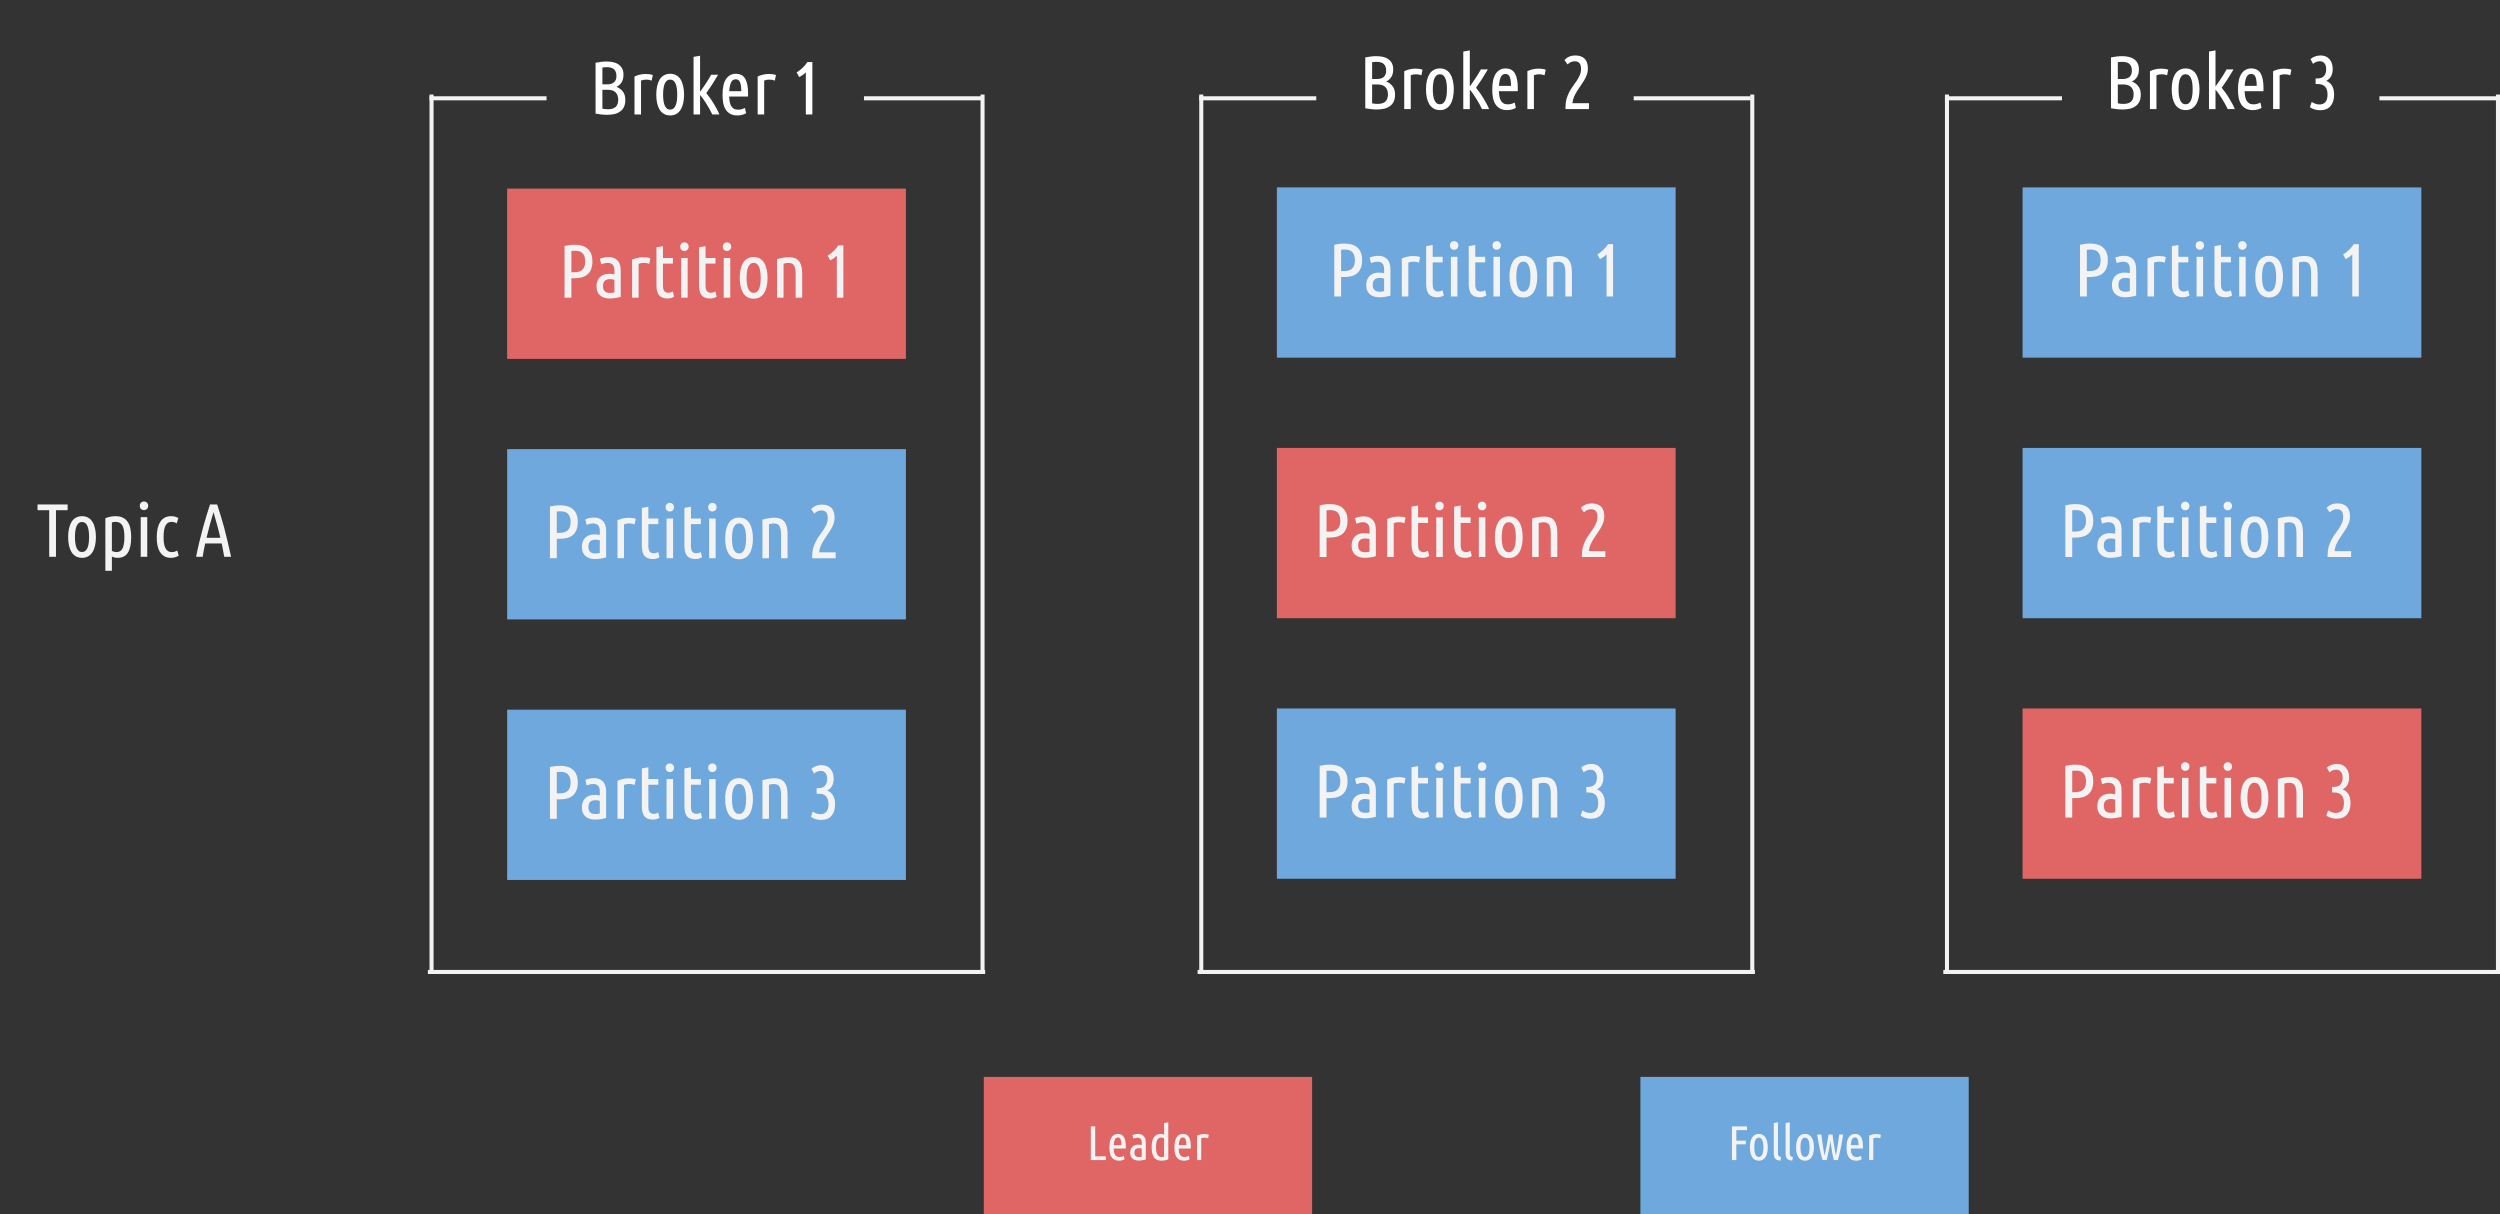 <?xml version="1.0" encoding="UTF-8" standalone="no"?>
<svg
   version="1.1"
   viewBox="0 0 616.866 299.646"
   fill="none"
   stroke="none"
   stroke-linecap="square"
   stroke-miterlimit="10"
   id="svg129"
   sodipodi:docname="leaders-and-replicas.svg"
   width="616.866"
   height="299.646"
   inkscape:version="1.2.2 (b0a8486541, 2022-12-01)"
   xmlns:inkscape="http://www.inkscape.org/namespaces/inkscape"
   xmlns:sodipodi="http://sodipodi.sourceforge.net/DTD/sodipodi-0.dtd"
   xmlns="http://www.w3.org/2000/svg"
   xmlns:svg="http://www.w3.org/2000/svg">
  <rect x="0" y="0" width="616.866" height="299.646" fill="#333333" stroke="none"/>
  <defs
     id="defs133" />
  <sodipodi:namedview
     id="namedview131"
     pagecolor="#ffffff"
     bordercolor="#666666"
     borderopacity="1.0"
     inkscape:showpageshadow="2"
     inkscape:pageopacity="0.0"
     inkscape:pagecheckerboard="0"
     inkscape:deskcolor="#d1d1d1"
     showgrid="false"
     inkscape:zoom="1.3552083"
     inkscape:cx="425.7648"
     inkscape:cy="118.80092"
     inkscape:window-width="1920"
     inkscape:window-height="1011"
     inkscape:window-x="0"
     inkscape:window-y="32"
     inkscape:window-maximized="1"
     inkscape:current-layer="svg129" />
  <clipPath
     id="g1d61e725c4e_0_0.0">
    <path
       d="M 0,0 H 960 V 540 H 0 Z"
       clip-rule="nonzero"
       id="path2" />
  </clipPath>
  <g
     clip-path="url(#g1d61e725c4e_0_0.0)"
     id="g127"
     transform="translate(-36.058,-151.317)">
    <path
       fill="#000000"
       fill-opacity="0"
       d="m 36.058,261.793 h 81.008 v 42.016 H 36.058 Z"
       fill-rule="evenodd"
       id="path7" />
    <path
       fill="#f3f3f3"
       d="m 52.745,275.791 v 1.422 h -2.875 v 11.5 h -1.672 v -11.5 h -2.875 v -1.422 z m 6.983,8.031 q 0,1.156 -0.219,2.109 -0.203,0.938 -0.625,1.609 -0.406,0.672 -1.062,1.047 -0.641,0.375 -1.516,0.375 -0.875,0 -1.531,-0.375 -0.656,-0.375 -1.078,-1.047 -0.406,-0.672 -0.625,-1.609 -0.203,-0.953 -0.203,-2.109 0,-1.141 0.203,-2.078 0.219,-0.953 0.625,-1.641 0.422,-0.688 1.078,-1.047 0.656,-0.375 1.531,-0.375 0.875,0 1.516,0.375 0.656,0.359 1.062,1.047 0.422,0.688 0.625,1.641 0.219,0.938 0.219,2.078 z m -1.688,0 q 0,-0.812 -0.094,-1.5 -0.094,-0.688 -0.297,-1.172 -0.203,-0.5 -0.547,-0.766 -0.328,-0.266 -0.797,-0.266 -0.484,0 -0.812,0.266 -0.328,0.266 -0.547,0.766 -0.203,0.484 -0.297,1.172 -0.094,0.688 -0.094,1.5 0,0.828 0.094,1.516 0.094,0.672 0.297,1.156 0.219,0.484 0.547,0.766 0.328,0.266 0.812,0.266 0.469,0 0.797,-0.266 0.344,-0.281 0.547,-0.766 0.203,-0.484 0.297,-1.156 0.094,-0.688 0.094,-1.516 z m 5.622,3.422 q 0.531,0.297 1.156,0.297 0.469,0 0.812,-0.188 0.359,-0.188 0.609,-0.609 0.25,-0.438 0.375,-1.141 0.141,-0.719 0.141,-1.766 0,-2.016 -0.516,-2.875 -0.516,-0.875 -1.625,-0.875 -0.219,0 -0.469,0.031 -0.234,0.031 -0.484,0.109 z m 0,4.922 h -1.609 v -12.984 q 0.516,-0.219 1.172,-0.359 0.672,-0.141 1.359,-0.141 1.031,0 1.766,0.359 0.734,0.344 1.188,1.016 0.469,0.656 0.672,1.625 0.219,0.953 0.219,2.188 0,2.469 -0.797,3.781 -0.781,1.312 -2.578,1.312 -0.422,0 -0.766,-0.094 -0.328,-0.078 -0.625,-0.234 z m 8.728,-3.453 h -1.609 v -9.797 h 1.609 z m -0.812,-11.531 q -0.422,0 -0.734,-0.281 -0.297,-0.297 -0.297,-0.781 0,-0.484 0.297,-0.766 0.312,-0.297 0.734,-0.297 0.438,0 0.734,0.297 0.312,0.281 0.312,0.766 0,0.484 -0.312,0.781 -0.297,0.281 -0.734,0.281 z m 6.702,11.781 q -1,0 -1.672,-0.391 -0.672,-0.406 -1.094,-1.078 -0.422,-0.688 -0.609,-1.609 -0.172,-0.938 -0.172,-2.047 0,-2.422 0.891,-3.781 0.891,-1.375 2.672,-1.375 0.547,0 0.969,0.125 0.438,0.125 0.812,0.328 l -0.406,1.328 q -0.578,-0.375 -1.297,-0.375 -1,0 -1.484,0.922 -0.469,0.906 -0.469,2.828 0,0.812 0.094,1.5 0.094,0.672 0.328,1.156 0.234,0.484 0.609,0.766 0.391,0.281 0.984,0.281 0.406,0 0.734,-0.094 0.328,-0.109 0.625,-0.281 l 0.359,1.25 q -0.312,0.203 -0.812,0.375 -0.484,0.172 -1.062,0.172 z m 11.364,-13.172 q 0.453,1.391 0.891,2.828 0.438,1.422 0.859,2.984 0.422,1.562 0.828,3.328 0.422,1.75 0.859,3.781 h -1.688 q -0.141,-0.844 -0.312,-1.656 -0.156,-0.828 -0.312,-1.641 h -4.078 q -0.188,0.812 -0.344,1.641 -0.141,0.812 -0.281,1.656 h -1.625 q 0.406,-2.031 0.828,-3.781 0.438,-1.766 0.859,-3.328 0.422,-1.562 0.859,-2.984 0.438,-1.438 0.891,-2.828 z m -0.906,1.891 q -0.469,1.547 -0.906,3.125 -0.422,1.562 -0.812,3.203 h 3.406 q -0.375,-1.641 -0.812,-3.203 -0.422,-1.578 -0.875,-3.125 z"
       fill-rule="nonzero"
       id="path9" />
    <path
       fill="#e06666"
       d="m 278.806,417.037 h 81.008 v 33.927 H 278.806 Z"
       fill-rule="evenodd"
       id="path11" />
    <path
       fill="#f3f3f3"
       d="m 308.92,436.635 v 0.922 h -3.703 v -8.312 h 1.078 v 7.391 z m 1.926,-1.922 q 0.016,0.453 0.078,0.844 0.078,0.375 0.234,0.656 0.172,0.281 0.438,0.438 0.266,0.156 0.688,0.156 0.359,0 0.641,-0.094 0.297,-0.109 0.438,-0.188 l 0.188,0.828 q -0.156,0.109 -0.531,0.234 -0.359,0.125 -0.859,0.125 -0.656,0 -1.109,-0.234 -0.453,-0.25 -0.734,-0.672 -0.281,-0.438 -0.406,-1.031 -0.109,-0.609 -0.109,-1.328 0,-1.734 0.562,-2.531 0.578,-0.812 1.531,-0.812 1.062,0 1.5,0.812 0.453,0.797 0.453,2.25 0,0.125 0,0.266 0,0.141 -0.016,0.281 z m 1.047,-2.734 q -0.516,0 -0.75,0.516 -0.234,0.516 -0.281,1.375 h 1.906 q 0,-0.875 -0.188,-1.375 -0.172,-0.516 -0.688,-0.516 z m 3.576,-0.594 q 0.312,-0.125 0.656,-0.203 0.359,-0.078 0.766,-0.078 0.828,0 1.359,0.531 0.531,0.516 0.531,1.609 v 4.188 q -0.438,0.109 -0.891,0.172 -0.438,0.078 -0.875,0.078 -0.438,0 -0.812,-0.109 -0.375,-0.094 -0.656,-0.328 -0.281,-0.25 -0.453,-0.609 -0.172,-0.375 -0.172,-0.906 0,-0.484 0.156,-0.844 0.156,-0.375 0.406,-0.625 0.266,-0.25 0.625,-0.375 0.375,-0.125 0.781,-0.125 0.406,0 0.891,0.094 v -0.562 q 0,-0.703 -0.281,-0.969 -0.266,-0.281 -0.766,-0.281 -0.281,0 -0.531,0.062 -0.234,0.047 -0.516,0.156 z m 0.5,4.328 q 0,0.562 0.281,0.828 0.281,0.266 0.812,0.266 0.328,0 0.719,-0.094 v -2 q -0.375,-0.094 -0.719,-0.094 -0.219,0 -0.438,0.062 -0.203,0.047 -0.359,0.172 -0.141,0.125 -0.219,0.344 -0.078,0.203 -0.078,0.516 z m 7.317,-3.516 q -0.344,-0.188 -0.734,-0.188 -0.297,0 -0.531,0.125 -0.234,0.125 -0.391,0.406 -0.156,0.266 -0.25,0.719 -0.078,0.453 -0.078,1.125 0,1.297 0.344,1.859 0.344,0.562 1.031,0.562 0.141,0 0.297,-0.016 0.156,-0.031 0.312,-0.078 z m 0,-3.766 1.047,-0.188 v 9.141 q -0.344,0.141 -0.781,0.234 -0.422,0.094 -0.875,0.094 -1.297,0 -1.875,-0.828 -0.578,-0.828 -0.578,-2.5 0,-0.75 0.125,-1.359 0.125,-0.609 0.391,-1.031 0.281,-0.422 0.688,-0.656 0.422,-0.234 1,-0.234 0.281,0 0.469,0.062 0.203,0.047 0.391,0.141 z m 3.604,6.281 q 0.016,0.453 0.078,0.844 0.078,0.375 0.234,0.656 0.172,0.281 0.438,0.438 0.266,0.156 0.688,0.156 0.359,0 0.641,-0.094 0.297,-0.109 0.438,-0.188 l 0.188,0.828 q -0.156,0.109 -0.531,0.234 -0.359,0.125 -0.859,0.125 -0.656,0 -1.109,-0.234 -0.453,-0.25 -0.734,-0.672 -0.281,-0.438 -0.406,-1.031 -0.109,-0.609 -0.109,-1.328 0,-1.734 0.562,-2.531 0.578,-0.812 1.531,-0.812 1.062,0 1.5,0.812 0.453,0.797 0.453,2.25 0,0.125 0,0.266 0,0.141 -0.016,0.281 z m 1.047,-2.734 q -0.516,0 -0.75,0.516 -0.234,0.516 -0.281,1.375 h 1.906 q 0,-0.875 -0.188,-1.375 -0.172,-0.516 -0.688,-0.516 z m 6.201,0.219 q -0.375,-0.172 -0.859,-0.172 -0.438,0 -0.828,0.156 v 5.375 h -1.031 v -6.031 q 0.344,-0.156 0.797,-0.266 0.453,-0.125 0.984,-0.125 0.297,0 0.578,0.047 0.297,0.031 0.547,0.125 z"
       fill-rule="nonzero"
       id="path13" />
    <path
       fill="#6fa8dc"
       d="m 440.822,417.037 h 81.008 v 33.927 h -81.008 z"
       fill-rule="evenodd"
       id="path15" />
    <path
       fill="#f3f3f3"
       d="m 463.411,437.557 v -8.312 h 3.719 v 0.922 h -2.641 v 2.609 h 2.344 v 0.906 h -2.344 v 3.875 z m 8.841,-3.141 q 0,0.734 -0.141,1.344 -0.125,0.609 -0.406,1.047 -0.266,0.422 -0.688,0.672 -0.406,0.234 -0.969,0.234 -0.562,0 -0.984,-0.234 -0.422,-0.25 -0.688,-0.672 -0.266,-0.438 -0.406,-1.047 -0.125,-0.609 -0.125,-1.344 0,-0.734 0.125,-1.344 0.141,-0.609 0.406,-1.047 0.266,-0.438 0.688,-0.672 0.422,-0.25 0.984,-0.25 0.562,0 0.969,0.25 0.422,0.234 0.688,0.672 0.281,0.438 0.406,1.047 0.141,0.609 0.141,1.344 z m -1.078,0 q 0,-0.531 -0.062,-0.969 -0.062,-0.438 -0.203,-0.75 -0.125,-0.328 -0.344,-0.5 -0.219,-0.172 -0.516,-0.172 -0.312,0 -0.531,0.172 -0.203,0.172 -0.344,0.5 -0.125,0.312 -0.188,0.75 -0.062,0.438 -0.062,0.969 0,0.531 0.062,0.969 0.062,0.438 0.188,0.75 0.141,0.312 0.344,0.484 0.219,0.172 0.531,0.172 0.297,0 0.516,-0.172 0.219,-0.172 0.344,-0.484 0.141,-0.312 0.203,-0.75 0.062,-0.438 0.062,-0.969 z m 4.212,3.266 q -0.875,-0.031 -1.266,-0.438 -0.391,-0.422 -0.391,-1.312 v -7.5 l 1.031,-0.188 v 7.703 q 0,0.422 0.172,0.609 0.172,0.188 0.594,0.25 z m 2.916,0 q -0.875,-0.031 -1.266,-0.438 -0.391,-0.422 -0.391,-1.312 v -7.5 l 1.031,-0.188 v 7.703 q 0,0.422 0.172,0.609 0.172,0.188 0.594,0.25 z m 5.338,-3.266 q 0,0.734 -0.141,1.344 -0.125,0.609 -0.406,1.047 -0.266,0.422 -0.688,0.672 -0.406,0.234 -0.969,0.234 -0.562,0 -0.984,-0.234 -0.422,-0.25 -0.688,-0.672 -0.266,-0.438 -0.406,-1.047 -0.125,-0.609 -0.125,-1.344 0,-0.734 0.125,-1.344 0.141,-0.609 0.406,-1.047 0.266,-0.438 0.688,-0.672 0.422,-0.25 0.984,-0.25 0.562,0 0.969,0.25 0.422,0.234 0.688,0.672 0.281,0.438 0.406,1.047 0.141,0.609 0.141,1.344 z m -1.078,0 q 0,-0.531 -0.062,-0.969 -0.062,-0.438 -0.203,-0.75 -0.125,-0.328 -0.344,-0.5 -0.219,-0.172 -0.516,-0.172 -0.312,0 -0.531,0.172 -0.203,0.172 -0.344,0.5 -0.125,0.312 -0.188,0.75 -0.062,0.438 -0.062,0.969 0,0.531 0.062,0.969 0.062,0.438 0.188,0.75 0.141,0.312 0.344,0.484 0.219,0.172 0.531,0.172 0.297,0 0.516,-0.172 0.219,-0.172 0.344,-0.484 0.141,-0.312 0.203,-0.75 0.062,-0.438 0.062,-0.969 z m 4.244,3.141 h -1.047 q -0.375,-1.234 -0.703,-2.844 -0.328,-1.609 -0.609,-3.453 h 1.031 q 0.047,0.516 0.141,1.203 0.094,0.688 0.203,1.422 0.125,0.719 0.234,1.406 0.125,0.672 0.234,1.156 0.109,-0.484 0.234,-1.172 0.141,-0.703 0.281,-1.438 0.141,-0.734 0.25,-1.422 0.125,-0.688 0.203,-1.156 h 0.969 q 0.047,0.469 0.141,1.156 0.109,0.672 0.219,1.422 0.125,0.734 0.234,1.438 0.125,0.688 0.234,1.172 0.094,-0.484 0.219,-1.172 0.125,-0.688 0.234,-1.406 0.109,-0.719 0.203,-1.406 0.109,-0.688 0.156,-1.203 h 0.984 q -0.281,1.844 -0.609,3.453 -0.328,1.609 -0.703,2.844 h -1.016 q -0.094,-0.375 -0.203,-0.953 -0.109,-0.578 -0.234,-1.234 -0.109,-0.672 -0.203,-1.328 -0.094,-0.672 -0.172,-1.219 -0.062,0.547 -0.188,1.219 -0.125,0.656 -0.266,1.328 -0.125,0.656 -0.25,1.234 -0.125,0.578 -0.203,0.953 z m 5.923,-2.844 q 0.016,0.453 0.078,0.844 0.078,0.375 0.234,0.656 0.172,0.281 0.438,0.438 0.266,0.156 0.688,0.156 0.359,0 0.641,-0.094 0.297,-0.109 0.438,-0.188 l 0.188,0.828 q -0.156,0.109 -0.531,0.234 -0.359,0.125 -0.859,0.125 -0.656,0 -1.109,-0.234 -0.453,-0.25 -0.734,-0.672 -0.281,-0.438 -0.406,-1.031 -0.109,-0.609 -0.109,-1.328 0,-1.734 0.562,-2.531 0.578,-0.812 1.531,-0.812 1.062,0 1.5,0.812 0.453,0.797 0.453,2.25 0,0.125 0,0.266 0,0.141 -0.016,0.281 z m 1.047,-2.734 q -0.516,0 -0.75,0.516 -0.234,0.516 -0.281,1.375 h 1.906 q 0,-0.875 -0.188,-1.375 -0.172,-0.516 -0.688,-0.516 z m 6.201,0.219 q -0.375,-0.172 -0.859,-0.172 -0.438,0 -0.828,0.156 v 5.375 h -1.031 v -6.031 q 0.344,-0.156 0.797,-0.266 0.453,-0.125 0.984,-0.125 0.297,0 0.578,0.047 0.297,0.031 0.547,0.125 z"
       fill-rule="nonzero"
       id="path17" />
    <path
       fill="#e06666"
       d="m 161.194,197.85 h 98.394 v 42.016 h -98.394 z"
       fill-rule="evenodd"
       id="path19" />
    <path
       fill="#f3f3f3"
       d="m 175.359,212.02 q 1.312,-0.312 2.562,-0.312 0.969,0 1.75,0.234 0.797,0.234 1.359,0.734 0.578,0.484 0.891,1.281 0.312,0.781 0.312,1.875 0,1.125 -0.328,1.922 -0.312,0.781 -0.891,1.281 -0.578,0.484 -1.391,0.719 -0.812,0.219 -1.797,0.219 h -0.781 v 4.797 h -1.688 z m 1.688,6.484 h 0.672 q 0.625,0 1.141,-0.141 0.516,-0.141 0.859,-0.453 0.359,-0.328 0.547,-0.828 0.188,-0.5 0.188,-1.25 0,-0.75 -0.188,-1.25 -0.188,-0.516 -0.516,-0.828 -0.312,-0.312 -0.781,-0.438 -0.469,-0.125 -1.031,-0.125 -0.484,0 -0.891,0.047 z m 7.034,-3.328 q 0.484,-0.203 1.016,-0.312 0.547,-0.125 1.188,-0.125 1.297,0 2.109,0.812 0.828,0.812 0.828,2.516 v 6.5 q -0.672,0.188 -1.375,0.297 -0.688,0.109 -1.359,0.109 -0.672,0 -1.266,-0.172 -0.578,-0.156 -1.031,-0.531 -0.438,-0.375 -0.703,-0.938 -0.25,-0.578 -0.25,-1.391 0,-0.766 0.234,-1.328 0.234,-0.578 0.641,-0.953 0.406,-0.391 0.969,-0.578 0.562,-0.203 1.219,-0.203 0.609,0 1.359,0.141 v -0.891 q 0,-1.078 -0.422,-1.5 -0.422,-0.438 -1.203,-0.438 -0.422,0 -0.812,0.094 -0.375,0.078 -0.812,0.25 z m 0.766,6.734 q 0,0.859 0.438,1.281 0.453,0.406 1.266,0.406 0.516,0 1.109,-0.141 v -3.109 q -0.562,-0.156 -1.109,-0.156 -0.344,0 -0.672,0.094 -0.312,0.078 -0.547,0.281 -0.234,0.188 -0.359,0.516 -0.125,0.328 -0.125,0.828 z m 11.409,-5.484 q -0.594,-0.25 -1.344,-0.25 -0.688,0 -1.281,0.234 v 8.359 h -1.609 v -9.359 q 0.547,-0.266 1.234,-0.438 0.703,-0.188 1.547,-0.188 0.453,0 0.891,0.062 0.453,0.047 0.844,0.203 z m 3.385,-1.453 h 2.453 v 1.391 h -2.453 v 5.391 q 0,1 0.359,1.406 0.359,0.391 0.984,0.391 0.312,0 0.594,-0.094 0.297,-0.094 0.5,-0.219 l 0.312,1.281 q -0.766,0.453 -1.625,0.453 -1.375,0 -2.062,-0.766 -0.672,-0.781 -0.672,-2.578 v -9.281 l 1.609,-0.281 z m 6.098,9.797 h -1.609 v -9.797 h 1.609 z m -0.812,-11.531 q -0.422,0 -0.734,-0.281 -0.297,-0.297 -0.297,-0.781 0,-0.484 0.297,-0.766 0.312,-0.297 0.734,-0.297 0.438,0 0.734,0.297 0.312,0.281 0.312,0.766 0,0.484 -0.312,0.781 -0.297,0.281 -0.734,0.281 z m 5.218,1.734 h 2.453 v 1.391 h -2.453 v 5.391 q 0,1 0.359,1.406 0.359,0.391 0.984,0.391 0.312,0 0.594,-0.094 0.297,-0.094 0.5,-0.219 l 0.312,1.281 q -0.766,0.453 -1.625,0.453 -1.375,0 -2.062,-0.766 -0.672,-0.781 -0.672,-2.578 v -9.281 l 1.609,-0.281 z m 6.098,9.797 h -1.609 v -9.797 h 1.609 z m -0.812,-11.531 q -0.422,0 -0.734,-0.281 -0.297,-0.297 -0.297,-0.781 0,-0.484 0.297,-0.766 0.312,-0.297 0.734,-0.297 0.438,0 0.734,0.297 0.312,0.281 0.312,0.766 0,0.484 -0.312,0.781 -0.297,0.281 -0.734,0.281 z m 10.015,6.641 q 0,1.156 -0.219,2.109 -0.203,0.938 -0.625,1.609 -0.406,0.672 -1.062,1.047 -0.641,0.375 -1.516,0.375 -0.875,0 -1.531,-0.375 -0.656,-0.375 -1.078,-1.047 -0.406,-0.672 -0.625,-1.609 -0.203,-0.953 -0.203,-2.109 0,-1.141 0.203,-2.078 0.219,-0.953 0.625,-1.641 0.422,-0.688 1.078,-1.047 0.656,-0.375 1.531,-0.375 0.875,0 1.516,0.375 0.656,0.359 1.062,1.047 0.422,0.688 0.625,1.641 0.219,0.938 0.219,2.078 z m -1.688,0 q 0,-0.812 -0.094,-1.5 -0.094,-0.688 -0.297,-1.172 -0.203,-0.5 -0.547,-0.766 -0.328,-0.266 -0.797,-0.266 -0.484,0 -0.812,0.266 -0.328,0.266 -0.547,0.766 -0.203,0.484 -0.297,1.172 -0.094,0.688 -0.094,1.5 0,0.828 0.094,1.516 0.094,0.672 0.297,1.156 0.219,0.484 0.547,0.766 0.328,0.266 0.812,0.266 0.469,0 0.797,-0.266 0.344,-0.281 0.547,-0.766 0.203,-0.484 0.297,-1.156 0.094,-0.688 0.094,-1.516 z m 4.028,-4.625 q 0.688,-0.203 1.484,-0.344 0.812,-0.141 1.484,-0.141 0.734,0 1.328,0.203 0.594,0.188 1.016,0.656 0.422,0.469 0.656,1.266 0.234,0.781 0.234,1.969 v 5.906 h -1.609 v -5.781 q 0,-1.453 -0.375,-2.125 -0.375,-0.672 -1.406,-0.672 -0.531,0 -1.203,0.188 v 8.391 h -1.609 z m 12.49,-0.844 q 0.344,-0.203 0.719,-0.5 0.391,-0.297 0.75,-0.641 0.359,-0.344 0.656,-0.703 0.312,-0.375 0.516,-0.719 h 1.234 v 12.922 h -1.609 v -10.391 q -0.312,0.328 -0.734,0.641 -0.422,0.297 -0.891,0.547 z"
       fill-rule="nonzero"
       id="path21" />
    <path
       fill="#6fa8dc"
       d="m 161.194,262.139 h 98.394 v 42.016 h -98.394 z"
       fill-rule="evenodd"
       id="path23" />
    <path
       fill="#f3f3f3"
       d="m 171.757,276.309 q 1.312,-0.312 2.562,-0.312 0.969,0 1.75,0.234 0.797,0.234 1.359,0.734 0.578,0.484 0.891,1.281 0.312,0.781 0.312,1.875 0,1.125 -0.328,1.922 -0.312,0.781 -0.891,1.281 -0.578,0.484 -1.391,0.719 -0.812,0.219 -1.797,0.219 h -0.781 v 4.797 h -1.688 z m 1.688,6.484 h 0.672 q 0.625,0 1.141,-0.141 0.516,-0.141 0.859,-0.453 0.359,-0.328 0.547,-0.828 0.188,-0.5 0.188,-1.25 0,-0.75 -0.188,-1.25 -0.188,-0.516 -0.516,-0.828 -0.312,-0.312 -0.781,-0.438 -0.469,-0.125 -1.031,-0.125 -0.484,0 -0.891,0.047 z m 7.034,-3.328 q 0.484,-0.203 1.016,-0.312 0.547,-0.125 1.188,-0.125 1.297,0 2.109,0.812 0.828,0.812 0.828,2.516 v 6.5 q -0.672,0.188 -1.375,0.297 -0.688,0.109 -1.359,0.109 -0.672,0 -1.266,-0.172 -0.578,-0.156 -1.031,-0.531 -0.438,-0.375 -0.703,-0.938 -0.25,-0.578 -0.25,-1.391 0,-0.766 0.234,-1.328 0.234,-0.578 0.641,-0.953 0.406,-0.391 0.969,-0.578 0.562,-0.203 1.219,-0.203 0.609,0 1.359,0.141 v -0.891 q 0,-1.078 -0.422,-1.5 -0.422,-0.438 -1.203,-0.438 -0.422,0 -0.812,0.094 -0.375,0.078 -0.812,0.25 z m 0.766,6.734 q 0,0.859 0.438,1.281 0.453,0.406 1.266,0.406 0.516,0 1.109,-0.141 v -3.109 q -0.562,-0.156 -1.109,-0.156 -0.344,0 -0.672,0.094 -0.312,0.078 -0.547,0.281 -0.234,0.188 -0.359,0.516 -0.125,0.328 -0.125,0.828 z m 11.409,-5.484 q -0.594,-0.25 -1.344,-0.25 -0.688,0 -1.281,0.234 v 8.359 h -1.609 v -9.359 q 0.547,-0.266 1.234,-0.438 0.703,-0.188 1.547,-0.188 0.453,0 0.891,0.062 0.453,0.047 0.844,0.203 z m 3.385,-1.453 h 2.453 v 1.391 h -2.453 v 5.391 q 0,1 0.359,1.406 0.359,0.391 0.984,0.391 0.312,0 0.594,-0.094 0.297,-0.094 0.5,-0.219 l 0.312,1.281 q -0.766,0.453 -1.625,0.453 -1.375,0 -2.062,-0.766 -0.672,-0.781 -0.672,-2.578 v -9.281 l 1.609,-0.281 z m 6.098,9.797 h -1.609 v -9.797 h 1.609 z m -0.812,-11.531 q -0.422,0 -0.734,-0.281 -0.297,-0.297 -0.297,-0.781 0,-0.484 0.297,-0.766 0.312,-0.297 0.734,-0.297 0.438,0 0.734,0.297 0.312,0.281 0.312,0.766 0,0.484 -0.312,0.781 -0.297,0.281 -0.734,0.281 z m 5.218,1.734 h 2.453 v 1.391 h -2.453 v 5.391 q 0,1 0.359,1.406 0.359,0.391 0.984,0.391 0.312,0 0.594,-0.094 0.297,-0.094 0.5,-0.219 l 0.312,1.281 q -0.766,0.453 -1.625,0.453 -1.375,0 -2.062,-0.766 -0.672,-0.781 -0.672,-2.578 v -9.281 l 1.609,-0.281 z m 6.098,9.797 h -1.609 v -9.797 h 1.609 z m -0.812,-11.531 q -0.422,0 -0.734,-0.281 -0.297,-0.297 -0.297,-0.781 0,-0.484 0.297,-0.766 0.312,-0.297 0.734,-0.297 0.438,0 0.734,0.297 0.312,0.281 0.312,0.766 0,0.484 -0.312,0.781 -0.297,0.281 -0.734,0.281 z m 10.015,6.641 q 0,1.156 -0.219,2.109 -0.203,0.938 -0.625,1.609 -0.406,0.672 -1.062,1.047 -0.641,0.375 -1.516,0.375 -0.875,0 -1.531,-0.375 -0.656,-0.375 -1.078,-1.047 -0.406,-0.672 -0.625,-1.609 -0.203,-0.953 -0.203,-2.109 0,-1.141 0.203,-2.078 0.219,-0.953 0.625,-1.641 0.422,-0.688 1.078,-1.047 0.656,-0.375 1.531,-0.375 0.875,0 1.516,0.375 0.656,0.359 1.062,1.047 0.422,0.688 0.625,1.641 0.219,0.938 0.219,2.078 z m -1.688,0 q 0,-0.812 -0.094,-1.5 -0.094,-0.688 -0.297,-1.172 -0.203,-0.5 -0.547,-0.766 -0.328,-0.266 -0.797,-0.266 -0.484,0 -0.812,0.266 -0.328,0.266 -0.547,0.766 -0.203,0.484 -0.297,1.172 -0.094,0.688 -0.094,1.5 0,0.828 0.094,1.516 0.094,0.672 0.297,1.156 0.219,0.484 0.547,0.766 0.328,0.266 0.812,0.266 0.469,0 0.797,-0.266 0.344,-0.281 0.547,-0.766 0.203,-0.484 0.297,-1.156 0.094,-0.688 0.094,-1.516 z m 4.028,-4.625 q 0.688,-0.203 1.484,-0.344 0.812,-0.141 1.484,-0.141 0.734,0 1.328,0.203 0.594,0.188 1.016,0.656 0.422,0.469 0.656,1.266 0.234,0.781 0.234,1.969 v 5.906 h -1.609 v -5.781 q 0,-1.453 -0.375,-2.125 -0.375,-0.672 -1.406,-0.672 -0.531,0 -1.203,0.188 v 8.391 h -1.609 z m 12.005,-2.609 q 1.094,-1.109 2.672,-1.109 1.516,0 2.312,0.797 0.812,0.797 0.812,2.469 0,0.797 -0.266,1.5 -0.266,0.703 -0.656,1.375 -0.391,0.656 -0.859,1.312 -0.453,0.656 -0.891,1.344 -0.422,0.672 -0.75,1.406 -0.312,0.734 -0.391,1.578 h 4.078 v 1.453 h -5.797 v -0.359 q 0,-1.25 0.281,-2.219 0.297,-0.969 0.719,-1.75 0.422,-0.781 0.922,-1.453 0.516,-0.672 0.922,-1.312 0.422,-0.656 0.703,-1.328 0.297,-0.688 0.297,-1.5 0,-0.984 -0.391,-1.422 -0.391,-0.453 -1.172,-0.453 -0.547,0 -0.984,0.219 -0.438,0.219 -0.781,0.547 z"
       fill-rule="nonzero"
       id="path25" />
    <path
       fill="#6fa8dc"
       d="m 161.194,326.428 h 98.394 v 42.016 h -98.394 z"
       fill-rule="evenodd"
       id="path27" />
    <path
       fill="#f3f3f3"
       d="m 171.757,340.598 q 1.312,-0.312 2.562,-0.312 0.969,0 1.75,0.234 0.797,0.234 1.359,0.734 0.578,0.484 0.891,1.281 0.312,0.781 0.312,1.875 0,1.125 -0.328,1.922 -0.312,0.781 -0.891,1.281 -0.578,0.484 -1.391,0.719 -0.812,0.219 -1.797,0.219 h -0.781 v 4.797 h -1.688 z m 1.688,6.484 h 0.672 q 0.625,0 1.141,-0.141 0.516,-0.141 0.859,-0.453 0.359,-0.328 0.547,-0.828 0.188,-0.5 0.188,-1.25 0,-0.75 -0.188,-1.25 -0.188,-0.516 -0.516,-0.828 -0.312,-0.312 -0.781,-0.438 -0.469,-0.125 -1.031,-0.125 -0.484,0 -0.891,0.047 z m 7.034,-3.328 q 0.484,-0.203 1.016,-0.312 0.547,-0.125 1.188,-0.125 1.297,0 2.109,0.812 0.828,0.812 0.828,2.516 v 6.5 q -0.672,0.188 -1.375,0.297 -0.688,0.109 -1.359,0.109 -0.672,0 -1.266,-0.172 -0.578,-0.156 -1.031,-0.531 -0.438,-0.375 -0.703,-0.938 -0.25,-0.578 -0.25,-1.391 0,-0.766 0.234,-1.328 0.234,-0.578 0.641,-0.953 0.406,-0.391 0.969,-0.578 0.562,-0.203 1.219,-0.203 0.609,0 1.359,0.141 v -0.891 q 0,-1.078 -0.422,-1.5 -0.422,-0.438 -1.203,-0.438 -0.422,0 -0.812,0.094 -0.375,0.078 -0.812,0.25 z m 0.766,6.734 q 0,0.859 0.438,1.281 0.453,0.406 1.266,0.406 0.516,0 1.109,-0.141 v -3.109 q -0.562,-0.156 -1.109,-0.156 -0.344,0 -0.672,0.094 -0.312,0.078 -0.547,0.281 -0.234,0.188 -0.359,0.516 -0.125,0.328 -0.125,0.828 z m 11.409,-5.484 q -0.594,-0.25 -1.344,-0.25 -0.688,0 -1.281,0.234 v 8.359 h -1.609 v -9.359 q 0.547,-0.266 1.234,-0.438 0.703,-0.188 1.547,-0.188 0.453,0 0.891,0.062 0.453,0.047 0.844,0.203 z m 3.385,-1.453 h 2.453 v 1.391 h -2.453 v 5.391 q 0,1 0.359,1.406 0.359,0.391 0.984,0.391 0.312,0 0.594,-0.094 0.297,-0.094 0.5,-0.219 l 0.312,1.281 q -0.766,0.453 -1.625,0.453 -1.375,0 -2.062,-0.766 -0.672,-0.781 -0.672,-2.578 v -9.281 l 1.609,-0.281 z m 6.098,9.797 h -1.609 v -9.797 h 1.609 z m -0.812,-11.531 q -0.422,0 -0.734,-0.281 -0.297,-0.297 -0.297,-0.781 0,-0.484 0.297,-0.766 0.312,-0.297 0.734,-0.297 0.438,0 0.734,0.297 0.312,0.281 0.312,0.766 0,0.484 -0.312,0.781 -0.297,0.281 -0.734,0.281 z m 5.218,1.734 h 2.453 v 1.391 h -2.453 v 5.391 q 0,1 0.359,1.406 0.359,0.391 0.984,0.391 0.312,0 0.594,-0.094 0.297,-0.094 0.5,-0.219 l 0.312,1.281 q -0.766,0.453 -1.625,0.453 -1.375,0 -2.062,-0.766 -0.672,-0.781 -0.672,-2.578 v -9.281 l 1.609,-0.281 z m 6.098,9.797 h -1.609 v -9.797 h 1.609 z m -0.812,-11.531 q -0.422,0 -0.734,-0.281 -0.297,-0.297 -0.297,-0.781 0,-0.484 0.297,-0.766 0.312,-0.297 0.734,-0.297 0.438,0 0.734,0.297 0.312,0.281 0.312,0.766 0,0.484 -0.312,0.781 -0.297,0.281 -0.734,0.281 z m 10.015,6.641 q 0,1.156 -0.219,2.109 -0.203,0.938 -0.625,1.609 -0.406,0.672 -1.062,1.047 -0.641,0.375 -1.516,0.375 -0.875,0 -1.531,-0.375 -0.656,-0.375 -1.078,-1.047 -0.406,-0.672 -0.625,-1.609 -0.203,-0.953 -0.203,-2.109 0,-1.141 0.203,-2.078 0.219,-0.953 0.625,-1.641 0.422,-0.688 1.078,-1.047 0.656,-0.375 1.531,-0.375 0.875,0 1.516,0.375 0.656,0.359 1.062,1.047 0.422,0.688 0.625,1.641 0.219,0.938 0.219,2.078 z m -1.688,0 q 0,-0.812 -0.094,-1.5 -0.094,-0.688 -0.297,-1.172 -0.203,-0.5 -0.547,-0.766 -0.328,-0.266 -0.797,-0.266 -0.484,0 -0.812,0.266 -0.328,0.266 -0.547,0.766 -0.203,0.484 -0.297,1.172 -0.094,0.688 -0.094,1.5 0,0.828 0.094,1.516 0.094,0.672 0.297,1.156 0.219,0.484 0.547,0.766 0.328,0.266 0.812,0.266 0.469,0 0.797,-0.266 0.344,-0.281 0.547,-0.766 0.203,-0.484 0.297,-1.156 0.094,-0.688 0.094,-1.516 z m 4.028,-4.625 q 0.688,-0.203 1.484,-0.344 0.812,-0.141 1.484,-0.141 0.734,0 1.328,0.203 0.594,0.188 1.016,0.656 0.422,0.469 0.656,1.266 0.234,0.781 0.234,1.969 v 5.906 h -1.609 v -5.781 q 0,-1.453 -0.375,-2.125 -0.375,-0.672 -1.406,-0.672 -0.531,0 -1.203,0.188 v 8.391 h -1.609 z m 15.974,2.562 q 0.938,0.328 1.438,1.188 0.516,0.844 0.516,2.188 0,1.781 -0.875,2.828 -0.859,1.031 -2.609,1.031 -0.688,0 -1.344,-0.203 -0.656,-0.203 -1.141,-0.547 l 0.438,-1.297 q 0.422,0.25 0.891,0.438 0.484,0.188 1,0.188 0.953,0 1.484,-0.578 0.531,-0.594 0.531,-1.875 0,-1.297 -0.594,-1.938 -0.578,-0.656 -1.859,-0.656 h -0.484 v -1.375 h 0.406 q 1.125,0 1.656,-0.594 0.547,-0.594 0.547,-1.656 0,-1.016 -0.438,-1.5 -0.422,-0.5 -1.125,-0.5 -0.484,0 -0.938,0.188 -0.438,0.188 -0.75,0.469 l -0.625,-1.172 q 0.484,-0.453 1.141,-0.672 0.656,-0.234 1.312,-0.234 1.453,0 2.234,0.922 0.797,0.906 0.797,2.422 0,1.062 -0.422,1.812 -0.422,0.734 -1.188,1.125 z"
       fill-rule="nonzero"
       id="path29" />
    <path
       fill="#000000"
       fill-opacity="0"
       d="m 167.352,152.635 h 86.079 v 42.016 H 167.352 Z"
       fill-rule="evenodd"
       id="path31" />
    <path
       fill="#ffffff"
       d="m 184.696,172.133 h 1.156 q 2.312,0 2.312,-2.094 0,-0.656 -0.203,-1.062 -0.188,-0.422 -0.516,-0.656 -0.312,-0.234 -0.734,-0.328 -0.422,-0.094 -0.875,-0.094 -0.281,0 -0.578,0.016 -0.281,0.016 -0.562,0.062 z m 0,1.344 v 4.656 q 0.344,0.062 0.688,0.109 0.359,0.031 0.688,0.031 0.531,0 0.984,-0.109 0.469,-0.125 0.812,-0.375 0.344,-0.266 0.531,-0.719 0.203,-0.469 0.203,-1.141 0,-1.156 -0.625,-1.797 -0.625,-0.656 -1.938,-0.656 z m -1.688,-6.672 q 0.656,-0.141 1.328,-0.219 0.688,-0.094 1.359,-0.094 0.844,0 1.594,0.156 0.766,0.156 1.344,0.547 0.578,0.375 0.922,1 0.344,0.625 0.344,1.562 0,1.156 -0.484,1.906 -0.484,0.734 -1.25,1.078 0.953,0.375 1.562,1.141 0.625,0.766 0.625,2.109 0,1 -0.328,1.703 -0.328,0.688 -0.938,1.125 -0.594,0.438 -1.422,0.641 -0.828,0.188 -1.812,0.188 -0.656,0 -1.375,-0.078 -0.703,-0.078 -1.469,-0.219 z m 13.845,4.406 q -0.594,-0.25 -1.344,-0.25 -0.688,0 -1.281,0.234 v 8.359 h -1.609 v -9.359 q 0.547,-0.266 1.234,-0.438 0.703,-0.188 1.547,-0.188 0.453,0 0.891,0.062 0.453,0.047 0.844,0.203 z m 7.995,3.453 q 0,1.156 -0.219,2.109 -0.203,0.938 -0.625,1.609 -0.406,0.672 -1.062,1.047 -0.641,0.375 -1.516,0.375 -0.875,0 -1.531,-0.375 -0.656,-0.375 -1.078,-1.047 -0.406,-0.672 -0.625,-1.609 -0.203,-0.953 -0.203,-2.109 0,-1.141 0.203,-2.078 0.219,-0.953 0.625,-1.641 0.422,-0.688 1.078,-1.047 0.656,-0.375 1.531,-0.375 0.875,0 1.516,0.375 0.656,0.359 1.062,1.047 0.422,0.688 0.625,1.641 0.219,0.938 0.219,2.078 z m -1.688,0 q 0,-0.812 -0.094,-1.5 -0.094,-0.688 -0.297,-1.172 -0.203,-0.5 -0.547,-0.766 -0.328,-0.266 -0.797,-0.266 -0.484,0 -0.812,0.266 -0.328,0.266 -0.547,0.766 -0.203,0.484 -0.297,1.172 -0.094,0.688 -0.094,1.5 0,0.828 0.094,1.516 0.094,0.672 0.297,1.156 0.219,0.484 0.547,0.766 0.328,0.266 0.812,0.266 0.469,0 0.797,-0.266 0.344,-0.281 0.547,-0.766 0.203,-0.484 0.297,-1.156 0.094,-0.688 0.094,-1.516 z m 10.091,-4.906 q -0.781,1.344 -1.5,2.453 -0.719,1.109 -1.422,2.078 0.438,0.531 0.906,1.188 0.469,0.641 0.891,1.344 0.438,0.703 0.812,1.406 0.375,0.688 0.625,1.328 h -1.75 q -0.281,-0.609 -0.656,-1.281 -0.359,-0.672 -0.781,-1.312 -0.406,-0.656 -0.812,-1.234 -0.406,-0.578 -0.766,-0.969 v 4.797 h -1.609 v -14.203 l 1.609,-0.281 v 8.906 q 0.328,-0.453 0.703,-1 0.391,-0.562 0.766,-1.125 0.375,-0.578 0.703,-1.109 0.344,-0.547 0.562,-0.984 z m 2.733,5.375 q 0.016,0.703 0.125,1.297 0.109,0.594 0.359,1.031 0.25,0.438 0.672,0.688 0.422,0.234 1.078,0.234 0.531,0 0.984,-0.156 0.469,-0.172 0.672,-0.281 l 0.297,1.297 q -0.234,0.156 -0.812,0.359 -0.562,0.203 -1.344,0.203 -1.031,0 -1.734,-0.375 -0.688,-0.375 -1.141,-1.047 -0.438,-0.672 -0.625,-1.609 -0.172,-0.938 -0.172,-2.047 0,-2.703 0.891,-3.953 0.891,-1.25 2.359,-1.25 1.672,0 2.359,1.25 0.688,1.25 0.688,3.5 0,0.203 0,0.422 0,0.219 -0.016,0.438 z m 1.609,-4.25 q -0.797,0 -1.156,0.797 -0.359,0.797 -0.438,2.141 h 2.969 q 0,-1.359 -0.281,-2.141 -0.281,-0.797 -1.094,-0.797 z m 9.65,0.328 q -0.594,-0.25 -1.344,-0.25 -0.688,0 -1.281,0.234 v 8.359 h -1.609 v -9.359 q 0.547,-0.266 1.234,-0.438 0.703,-0.188 1.547,-0.188 0.453,0 0.891,0.062 0.453,0.047 0.844,0.203 z m 5.382,-2.016 q 0.344,-0.203 0.719,-0.5 0.391,-0.297 0.75,-0.641 0.359,-0.344 0.656,-0.703 0.312,-0.375 0.516,-0.719 h 1.234 v 12.922 h -1.609 v -10.391 q -0.312,0.328 -0.734,0.641 -0.422,0.297 -0.891,0.547 z"
       fill-rule="nonzero"
       id="path33" />
    <path
       fill="#000000"
       fill-opacity="0"
       d="M 142.541,175.147 V 391.147"
       fill-rule="evenodd"
       id="path35" />
    <path
       stroke="#f3f3f3"
       stroke-width="1"
       stroke-linejoin="round"
       stroke-linecap="butt"
       d="M 142.541,175.147 V 391.147"
       fill-rule="evenodd"
       id="path37" />
    <path
       fill="#000000"
       fill-opacity="0"
       d="M 278.497,175.147 V 391.147"
       fill-rule="evenodd"
       id="path39" />
    <path
       stroke="#f3f3f3"
       stroke-width="1"
       stroke-linejoin="round"
       stroke-linecap="butt"
       d="M 278.497,175.147 V 391.147"
       fill-rule="evenodd"
       id="path41" />
    <path
       fill="#000000"
       fill-opacity="0"
       d="M 142.138,391.147 H 278.642"
       fill-rule="evenodd"
       id="path43" />
    <path
       stroke="#f3f3f3"
       stroke-width="1"
       stroke-linejoin="round"
       stroke-linecap="butt"
       d="M 142.138,391.147 H 278.642"
       fill-rule="evenodd"
       id="path45" />
    <path
       fill="#000000"
       fill-opacity="0"
       d="M 142.541,175.577 H 170.415"
       fill-rule="evenodd"
       id="path47" />
    <path
       stroke="#f3f3f3"
       stroke-width="1"
       stroke-linejoin="round"
       stroke-linecap="butt"
       d="M 142.541,175.577 H 170.415"
       fill-rule="evenodd"
       id="path49" />
    <path
       fill="#000000"
       fill-opacity="0"
       d="m 249.741,175.577 h 27.874"
       fill-rule="evenodd"
       id="path51" />
    <path
       stroke="#f3f3f3"
       stroke-width="1"
       stroke-linejoin="round"
       stroke-linecap="butt"
       d="m 249.741,175.577 h 27.874"
       fill-rule="evenodd"
       id="path53" />
    <path
       fill="#6fa8dc"
       d="m 351.121,197.551 h 98.394 v 42.016 h -98.394 z"
       fill-rule="evenodd"
       id="path55" />
    <path
       fill="#f3f3f3"
       d="m 365.286,211.721 q 1.312,-0.312 2.562,-0.312 0.969,0 1.75,0.234 0.797,0.234 1.359,0.734 0.578,0.484 0.891,1.281 0.312,0.781 0.312,1.875 0,1.125 -0.328,1.922 -0.312,0.781 -0.891,1.281 -0.578,0.484 -1.391,0.719 -0.812,0.219 -1.797,0.219 h -0.781 v 4.797 h -1.688 z m 1.688,6.484 h 0.672 q 0.625,0 1.141,-0.141 0.516,-0.141 0.859,-0.453 0.359,-0.328 0.547,-0.828 0.188,-0.5 0.188,-1.25 0,-0.75 -0.188,-1.25 -0.188,-0.516 -0.516,-0.828 -0.312,-0.312 -0.781,-0.438 -0.469,-0.125 -1.031,-0.125 -0.484,0 -0.891,0.047 z m 7.034,-3.328 q 0.484,-0.203 1.016,-0.312 0.547,-0.125 1.188,-0.125 1.297,0 2.109,0.812 0.828,0.812 0.828,2.516 v 6.5 q -0.672,0.188 -1.375,0.297 -0.688,0.109 -1.359,0.109 -0.672,0 -1.266,-0.172 -0.578,-0.156 -1.031,-0.531 -0.438,-0.375 -0.703,-0.938 -0.25,-0.578 -0.25,-1.391 0,-0.766 0.234,-1.328 0.234,-0.578 0.641,-0.953 0.406,-0.391 0.969,-0.578 0.562,-0.203 1.219,-0.203 0.609,0 1.359,0.141 v -0.891 q 0,-1.078 -0.422,-1.5 -0.422,-0.438 -1.203,-0.438 -0.422,0 -0.812,0.094 -0.375,0.078 -0.812,0.25 z m 0.766,6.734 q 0,0.859 0.438,1.281 0.453,0.406 1.266,0.406 0.516,0 1.109,-0.141 v -3.109 q -0.562,-0.156 -1.109,-0.156 -0.344,0 -0.672,0.094 -0.312,0.078 -0.547,0.281 -0.234,0.188 -0.359,0.516 -0.125,0.328 -0.125,0.828 z m 11.409,-5.484 q -0.594,-0.25 -1.344,-0.25 -0.688,0 -1.281,0.234 v 8.359 h -1.609 v -9.359 q 0.547,-0.266 1.234,-0.438 0.703,-0.188 1.547,-0.188 0.453,0 0.891,0.062 0.453,0.047 0.844,0.203 z m 3.385,-1.453 h 2.453 v 1.391 h -2.453 v 5.391 q 0,1 0.359,1.406 0.359,0.391 0.984,0.391 0.312,0 0.594,-0.094 0.297,-0.094 0.5,-0.219 l 0.312,1.281 q -0.766,0.453 -1.625,0.453 -1.375,0 -2.062,-0.766 -0.672,-0.781 -0.672,-2.578 v -9.281 l 1.609,-0.281 z m 6.098,9.797 h -1.609 v -9.797 h 1.609 z m -0.812,-11.531 q -0.422,0 -0.734,-0.281 -0.297,-0.297 -0.297,-0.781 0,-0.484 0.297,-0.766 0.312,-0.297 0.734,-0.297 0.438,0 0.734,0.297 0.312,0.281 0.312,0.766 0,0.484 -0.312,0.781 -0.297,0.281 -0.734,0.281 z m 5.218,1.734 h 2.453 v 1.391 h -2.453 v 5.391 q 0,1 0.359,1.406 0.359,0.391 0.984,0.391 0.312,0 0.594,-0.094 0.297,-0.094 0.5,-0.219 l 0.312,1.281 q -0.766,0.453 -1.625,0.453 -1.375,0 -2.062,-0.766 -0.672,-0.781 -0.672,-2.578 v -9.281 l 1.609,-0.281 z m 6.098,9.797 h -1.609 v -9.797 h 1.609 z m -0.812,-11.531 q -0.422,0 -0.734,-0.281 -0.297,-0.297 -0.297,-0.781 0,-0.484 0.297,-0.766 0.312,-0.297 0.734,-0.297 0.438,0 0.734,0.297 0.312,0.281 0.312,0.766 0,0.484 -0.312,0.781 -0.297,0.281 -0.734,0.281 z m 10.015,6.641 q 0,1.156 -0.219,2.109 -0.203,0.938 -0.625,1.609 -0.406,0.672 -1.062,1.047 -0.641,0.375 -1.516,0.375 -0.875,0 -1.531,-0.375 -0.656,-0.375 -1.078,-1.047 -0.406,-0.672 -0.625,-1.609 -0.203,-0.953 -0.203,-2.109 0,-1.141 0.203,-2.078 0.219,-0.953 0.625,-1.641 0.422,-0.688 1.078,-1.047 0.656,-0.375 1.531,-0.375 0.875,0 1.516,0.375 0.656,0.359 1.062,1.047 0.422,0.688 0.625,1.641 0.219,0.938 0.219,2.078 z m -1.688,0 q 0,-0.812 -0.094,-1.5 -0.094,-0.688 -0.297,-1.172 -0.203,-0.5 -0.547,-0.766 -0.328,-0.266 -0.797,-0.266 -0.484,0 -0.812,0.266 -0.328,0.266 -0.547,0.766 -0.203,0.484 -0.297,1.172 -0.094,0.688 -0.094,1.5 0,0.828 0.094,1.516 0.094,0.672 0.297,1.156 0.219,0.484 0.547,0.766 0.328,0.266 0.812,0.266 0.469,0 0.797,-0.266 0.344,-0.281 0.547,-0.766 0.203,-0.484 0.297,-1.156 0.094,-0.688 0.094,-1.516 z m 4.028,-4.625 q 0.688,-0.203 1.484,-0.344 0.812,-0.141 1.484,-0.141 0.734,0 1.328,0.203 0.594,0.188 1.016,0.656 0.422,0.469 0.656,1.266 0.234,0.781 0.234,1.969 v 5.906 h -1.609 v -5.781 q 0,-1.453 -0.375,-2.125 -0.375,-0.672 -1.406,-0.672 -0.531,0 -1.203,0.188 v 8.391 h -1.609 z m 12.49,-0.844 q 0.344,-0.203 0.719,-0.5 0.391,-0.297 0.75,-0.641 0.359,-0.344 0.656,-0.703 0.312,-0.375 0.516,-0.719 h 1.234 v 12.922 h -1.609 v -10.391 q -0.312,0.328 -0.734,0.641 -0.422,0.297 -0.891,0.547 z"
       fill-rule="nonzero"
       id="path57" />
    <path
       fill="#e06666"
       d="m 351.121,261.839 h 98.394 v 42.016 h -98.394 z"
       fill-rule="evenodd"
       id="path59" />
    <path
       fill="#f3f3f3"
       d="m 361.683,276.009 q 1.312,-0.312 2.562,-0.312 0.969,0 1.75,0.234 0.797,0.234 1.359,0.734 0.578,0.484 0.891,1.281 0.312,0.781 0.312,1.875 0,1.125 -0.328,1.922 -0.312,0.781 -0.891,1.281 -0.578,0.484 -1.391,0.719 -0.812,0.219 -1.797,0.219 h -0.781 v 4.797 h -1.688 z m 1.688,6.484 h 0.672 q 0.625,0 1.141,-0.141 0.516,-0.141 0.859,-0.453 0.359,-0.328 0.547,-0.828 0.188,-0.5 0.188,-1.25 0,-0.75 -0.188,-1.25 -0.188,-0.516 -0.516,-0.828 -0.312,-0.312 -0.781,-0.438 -0.469,-0.125 -1.031,-0.125 -0.484,0 -0.891,0.047 z m 7.034,-3.328 q 0.484,-0.203 1.016,-0.312 0.547,-0.125 1.188,-0.125 1.297,0 2.109,0.812 0.828,0.812 0.828,2.516 v 6.5 q -0.672,0.188 -1.375,0.297 -0.688,0.109 -1.359,0.109 -0.672,0 -1.266,-0.172 -0.578,-0.156 -1.031,-0.531 -0.438,-0.375 -0.703,-0.938 -0.25,-0.578 -0.25,-1.391 0,-0.766 0.234,-1.328 0.234,-0.578 0.641,-0.953 0.406,-0.391 0.969,-0.578 0.562,-0.203 1.219,-0.203 0.609,0 1.359,0.141 v -0.891 q 0,-1.078 -0.422,-1.5 -0.422,-0.438 -1.203,-0.438 -0.422,0 -0.812,0.094 -0.375,0.078 -0.812,0.25 z m 0.766,6.734 q 0,0.859 0.438,1.281 0.453,0.406 1.266,0.406 0.516,0 1.109,-0.141 v -3.109 q -0.562,-0.156 -1.109,-0.156 -0.344,0 -0.672,0.094 -0.312,0.078 -0.547,0.281 -0.234,0.188 -0.359,0.516 -0.125,0.328 -0.125,0.828 z m 11.409,-5.484 q -0.594,-0.25 -1.344,-0.25 -0.688,0 -1.281,0.234 v 8.359 h -1.609 v -9.359 q 0.547,-0.266 1.234,-0.438 0.703,-0.188 1.547,-0.188 0.453,0 0.891,0.062 0.453,0.047 0.844,0.203 z m 3.385,-1.453 h 2.453 v 1.391 h -2.453 v 5.391 q 0,1 0.359,1.406 0.359,0.391 0.984,0.391 0.312,0 0.594,-0.094 0.297,-0.094 0.5,-0.219 l 0.312,1.281 q -0.766,0.453 -1.625,0.453 -1.375,0 -2.062,-0.766 -0.672,-0.781 -0.672,-2.578 v -9.281 l 1.609,-0.281 z m 6.098,9.797 h -1.609 v -9.797 h 1.609 z m -0.812,-11.531 q -0.422,0 -0.734,-0.281 -0.297,-0.297 -0.297,-0.781 0,-0.484 0.297,-0.766 0.312,-0.297 0.734,-0.297 0.438,0 0.734,0.297 0.312,0.281 0.312,0.766 0,0.484 -0.312,0.781 -0.297,0.281 -0.734,0.281 z m 5.218,1.734 h 2.453 v 1.391 h -2.453 v 5.391 q 0,1 0.359,1.406 0.359,0.391 0.984,0.391 0.312,0 0.594,-0.094 0.297,-0.094 0.5,-0.219 l 0.312,1.281 q -0.766,0.453 -1.625,0.453 -1.375,0 -2.062,-0.766 -0.672,-0.781 -0.672,-2.578 v -9.281 l 1.609,-0.281 z m 6.098,9.797 H 400.957 v -9.797 h 1.609 z m -0.812,-11.531 q -0.422,0 -0.734,-0.281 -0.297,-0.297 -0.297,-0.781 0,-0.484 0.297,-0.766 0.312,-0.297 0.734,-0.297 0.438,0 0.734,0.297 0.312,0.281 0.312,0.766 0,0.484 -0.312,0.781 -0.297,0.281 -0.734,0.281 z m 10.015,6.641 q 0,1.156 -0.219,2.109 -0.203,0.938 -0.625,1.609 -0.406,0.672 -1.062,1.047 -0.641,0.375 -1.516,0.375 -0.875,0 -1.531,-0.375 -0.656,-0.375 -1.078,-1.047 -0.406,-0.672 -0.625,-1.609 -0.203,-0.953 -0.203,-2.109 0,-1.141 0.203,-2.078 0.219,-0.953 0.625,-1.641 0.422,-0.688 1.078,-1.047 0.656,-0.375 1.531,-0.375 0.875,0 1.516,0.375 0.656,0.359 1.062,1.047 0.422,0.688 0.625,1.641 0.219,0.938 0.219,2.078 z m -1.688,0 q 0,-0.812 -0.094,-1.5 -0.094,-0.688 -0.297,-1.172 -0.203,-0.5 -0.547,-0.766 -0.328,-0.266 -0.797,-0.266 -0.484,0 -0.812,0.266 -0.328,0.266 -0.547,0.766 -0.203,0.484 -0.297,1.172 -0.094,0.688 -0.094,1.5 0,0.828 0.094,1.516 0.094,0.672 0.297,1.156 0.219,0.484 0.547,0.766 0.328,0.266 0.812,0.266 0.469,0 0.797,-0.266 0.344,-0.281 0.547,-0.766 0.203,-0.484 0.297,-1.156 0.094,-0.688 0.094,-1.516 z m 4.028,-4.625 q 0.688,-0.203 1.484,-0.344 0.812,-0.141 1.484,-0.141 0.734,0 1.328,0.203 0.594,0.188 1.016,0.656 0.422,0.469 0.656,1.266 0.234,0.781 0.234,1.969 v 5.906 h -1.609 v -5.781 q 0,-1.453 -0.375,-2.125 -0.375,-0.672 -1.406,-0.672 -0.531,0 -1.203,0.188 v 8.391 h -1.609 z m 12.005,-2.609 q 1.094,-1.109 2.672,-1.109 1.516,0 2.312,0.797 0.812,0.797 0.812,2.469 0,0.797 -0.266,1.5 -0.266,0.703 -0.656,1.375 -0.391,0.656 -0.859,1.312 -0.453,0.656 -0.891,1.344 -0.422,0.672 -0.75,1.406 -0.312,0.734 -0.391,1.578 h 4.078 v 1.453 h -5.797 v -0.359 q 0,-1.25 0.281,-2.219 0.297,-0.969 0.719,-1.75 0.422,-0.781 0.922,-1.453 0.516,-0.672 0.922,-1.312 0.422,-0.656 0.703,-1.328 0.297,-0.688 0.297,-1.5 0,-0.984 -0.391,-1.422 -0.391,-0.453 -1.172,-0.453 -0.547,0 -0.984,0.219 -0.438,0.219 -0.781,0.547 z"
       fill-rule="nonzero"
       id="path61" />
    <path
       fill="#6fa8dc"
       d="m 351.121,326.128 h 98.394 v 42.016 h -98.394 z"
       fill-rule="evenodd"
       id="path63" />
    <path
       fill="#f3f3f3"
       d="m 361.683,340.298 q 1.312,-0.312 2.562,-0.312 0.969,0 1.75,0.234 0.797,0.234 1.359,0.734 0.578,0.484 0.891,1.281 0.312,0.781 0.312,1.875 0,1.125 -0.328,1.922 -0.312,0.781 -0.891,1.281 -0.578,0.484 -1.391,0.719 -0.812,0.219 -1.797,0.219 h -0.781 v 4.797 h -1.688 z m 1.688,6.484 h 0.672 q 0.625,0 1.141,-0.141 0.516,-0.141 0.859,-0.453 0.359,-0.328 0.547,-0.828 0.188,-0.5 0.188,-1.25 0,-0.75 -0.188,-1.25 -0.188,-0.516 -0.516,-0.828 -0.312,-0.312 -0.781,-0.438 -0.469,-0.125 -1.031,-0.125 -0.484,0 -0.891,0.047 z m 7.034,-3.328 q 0.484,-0.203 1.016,-0.312 0.547,-0.125 1.188,-0.125 1.297,0 2.109,0.812 0.828,0.812 0.828,2.516 v 6.5 q -0.672,0.188 -1.375,0.297 -0.688,0.109 -1.359,0.109 -0.672,0 -1.266,-0.172 -0.578,-0.156 -1.031,-0.531 -0.438,-0.375 -0.703,-0.938 -0.25,-0.578 -0.25,-1.391 0,-0.766 0.234,-1.328 0.234,-0.578 0.641,-0.953 0.406,-0.391 0.969,-0.578 0.562,-0.203 1.219,-0.203 0.609,0 1.359,0.141 v -0.891 q 0,-1.078 -0.422,-1.5 -0.422,-0.438 -1.203,-0.438 -0.422,0 -0.812,0.094 -0.375,0.078 -0.812,0.25 z m 0.766,6.734 q 0,0.859 0.438,1.281 0.453,0.406 1.266,0.406 0.516,0 1.109,-0.141 v -3.109 q -0.562,-0.156 -1.109,-0.156 -0.344,0 -0.672,0.094 -0.312,0.078 -0.547,0.281 -0.234,0.188 -0.359,0.516 -0.125,0.328 -0.125,0.828 z m 11.409,-5.484 q -0.594,-0.25 -1.344,-0.25 -0.688,0 -1.281,0.234 v 8.359 h -1.609 v -9.359 q 0.547,-0.266 1.234,-0.438 0.703,-0.188 1.547,-0.188 0.453,0 0.891,0.062 0.453,0.047 0.844,0.203 z m 3.385,-1.453 h 2.453 v 1.391 h -2.453 v 5.391 q 0,1 0.359,1.406 0.359,0.391 0.984,0.391 0.312,0 0.594,-0.094 0.297,-0.094 0.5,-0.219 l 0.312,1.281 q -0.766,0.453 -1.625,0.453 -1.375,0 -2.062,-0.766 -0.672,-0.781 -0.672,-2.578 v -9.281 l 1.609,-0.281 z m 6.098,9.797 h -1.609 v -9.797 h 1.609 z m -0.812,-11.531 q -0.422,0 -0.734,-0.281 -0.297,-0.297 -0.297,-0.781 0,-0.484 0.297,-0.766 0.312,-0.297 0.734,-0.297 0.438,0 0.734,0.297 0.312,0.281 0.312,0.766 0,0.484 -0.312,0.781 -0.297,0.281 -0.734,0.281 z m 5.218,1.734 h 2.453 v 1.391 h -2.453 v 5.391 q 0,1 0.359,1.406 0.359,0.391 0.984,0.391 0.312,0 0.594,-0.094 0.297,-0.094 0.5,-0.219 l 0.312,1.281 q -0.766,0.453 -1.625,0.453 -1.375,0 -2.062,-0.766 -0.672,-0.781 -0.672,-2.578 v -9.281 l 1.609,-0.281 z m 6.098,9.797 H 400.957 v -9.797 h 1.609 z m -0.812,-11.531 q -0.422,0 -0.734,-0.281 -0.297,-0.297 -0.297,-0.781 0,-0.484 0.297,-0.766 0.312,-0.297 0.734,-0.297 0.438,0 0.734,0.297 0.312,0.281 0.312,0.766 0,0.484 -0.312,0.781 -0.297,0.281 -0.734,0.281 z m 10.015,6.641 q 0,1.156 -0.219,2.109 -0.203,0.938 -0.625,1.609 -0.406,0.672 -1.062,1.047 -0.641,0.375 -1.516,0.375 -0.875,0 -1.531,-0.375 -0.656,-0.375 -1.078,-1.047 -0.406,-0.672 -0.625,-1.609 -0.203,-0.953 -0.203,-2.109 0,-1.141 0.203,-2.078 0.219,-0.953 0.625,-1.641 0.422,-0.688 1.078,-1.047 0.656,-0.375 1.531,-0.375 0.875,0 1.516,0.375 0.656,0.359 1.062,1.047 0.422,0.688 0.625,1.641 0.219,0.938 0.219,2.078 z m -1.688,0 q 0,-0.812 -0.094,-1.5 -0.094,-0.688 -0.297,-1.172 -0.203,-0.5 -0.547,-0.766 -0.328,-0.266 -0.797,-0.266 -0.484,0 -0.812,0.266 -0.328,0.266 -0.547,0.766 -0.203,0.484 -0.297,1.172 -0.094,0.688 -0.094,1.5 0,0.828 0.094,1.516 0.094,0.672 0.297,1.156 0.219,0.484 0.547,0.766 0.328,0.266 0.812,0.266 0.469,0 0.797,-0.266 0.344,-0.281 0.547,-0.766 0.203,-0.484 0.297,-1.156 0.094,-0.688 0.094,-1.516 z m 4.028,-4.625 q 0.688,-0.203 1.484,-0.344 0.812,-0.141 1.484,-0.141 0.734,0 1.328,0.203 0.594,0.188 1.016,0.656 0.422,0.469 0.656,1.266 0.234,0.781 0.234,1.969 v 5.906 h -1.609 v -5.781 q 0,-1.453 -0.375,-2.125 -0.375,-0.672 -1.406,-0.672 -0.531,0 -1.203,0.188 v 8.391 h -1.609 z m 15.974,2.562 q 0.938,0.328 1.438,1.188 0.516,0.844 0.516,2.188 0,1.781 -0.875,2.828 -0.859,1.031 -2.609,1.031 -0.688,0 -1.344,-0.203 -0.656,-0.203 -1.141,-0.547 l 0.438,-1.297 q 0.422,0.25 0.891,0.438 0.484,0.188 1,0.188 0.953,0 1.484,-0.578 0.531,-0.594 0.531,-1.875 0,-1.297 -0.594,-1.938 -0.578,-0.656 -1.859,-0.656 h -0.484 v -1.375 h 0.406 q 1.125,0 1.656,-0.594 0.547,-0.594 0.547,-1.656 0,-1.016 -0.438,-1.5 -0.422,-0.5 -1.125,-0.5 -0.484,0 -0.938,0.188 -0.438,0.188 -0.75,0.469 l -0.625,-1.172 q 0.484,-0.453 1.141,-0.672 0.656,-0.234 1.312,-0.234 1.453,0 2.234,0.922 0.797,0.906 0.797,2.422 0,1.062 -0.422,1.812 -0.422,0.734 -1.188,1.125 z"
       fill-rule="nonzero"
       id="path65" />
    <path
       fill="#000000"
       fill-opacity="0"
       d="m 357.278,151.317 h 86.079 v 42.016 h -86.079 z"
       fill-rule="evenodd"
       id="path67" />
    <path
       fill="#ffffff"
       d="m 374.623,170.815 h 1.156 q 2.312,0 2.312,-2.094 0,-0.656 -0.203,-1.062 -0.188,-0.422 -0.516,-0.656 -0.312,-0.234 -0.734,-0.328 -0.422,-0.094 -0.875,-0.094 -0.281,0 -0.578,0.016 -0.281,0.016 -0.562,0.062 z m 0,1.344 v 4.656 q 0.344,0.062 0.688,0.109 0.359,0.031 0.688,0.031 0.531,0 0.984,-0.109 0.469,-0.125 0.812,-0.375 0.344,-0.266 0.531,-0.719 0.203,-0.469 0.203,-1.141 0,-1.156 -0.625,-1.797 -0.625,-0.656 -1.938,-0.656 z m -1.688,-6.672 q 0.656,-0.141 1.328,-0.219 0.688,-0.094 1.359,-0.094 0.844,0 1.594,0.156 0.766,0.156 1.344,0.547 0.578,0.375 0.922,1 0.344,0.625 0.344,1.562 0,1.156 -0.484,1.906 -0.484,0.734 -1.25,1.078 0.953,0.375 1.562,1.141 0.625,0.766 0.625,2.109 0,1 -0.328,1.703 -0.328,0.688 -0.938,1.125 -0.594,0.438 -1.422,0.641 -0.828,0.188 -1.812,0.188 -0.656,0 -1.375,-0.078 -0.703,-0.078 -1.469,-0.219 z m 13.845,4.406 q -0.594,-0.25 -1.344,-0.25 -0.688,0 -1.281,0.234 v 8.359 h -1.609 v -9.359 q 0.547,-0.266 1.234,-0.438 0.703,-0.188 1.547,-0.188 0.453,0 0.891,0.062 0.453,0.047 0.844,0.203 z m 7.995,3.453 q 0,1.156 -0.219,2.109 -0.203,0.938 -0.625,1.609 -0.406,0.672 -1.062,1.047 -0.641,0.375 -1.516,0.375 -0.875,0 -1.531,-0.375 -0.656,-0.375 -1.078,-1.047 -0.406,-0.672 -0.625,-1.609 -0.203,-0.953 -0.203,-2.109 0,-1.141 0.203,-2.078 0.219,-0.953 0.625,-1.641 0.422,-0.688 1.078,-1.047 0.656,-0.375 1.531,-0.375 0.875,0 1.516,0.375 0.656,0.359 1.062,1.047 0.422,0.688 0.625,1.641 0.219,0.938 0.219,2.078 z m -1.688,0 q 0,-0.812 -0.094,-1.5 -0.094,-0.688 -0.297,-1.172 -0.203,-0.5 -0.547,-0.766 -0.328,-0.266 -0.797,-0.266 -0.484,0 -0.812,0.266 -0.328,0.266 -0.547,0.766 -0.203,0.484 -0.297,1.172 -0.094,0.688 -0.094,1.5 0,0.828 0.094,1.516 0.094,0.672 0.297,1.156 0.219,0.484 0.547,0.766 0.328,0.266 0.812,0.266 0.469,0 0.797,-0.266 0.344,-0.281 0.547,-0.766 0.203,-0.484 0.297,-1.156 0.094,-0.688 0.094,-1.516 z m 10.091,-4.906 q -0.781,1.344 -1.5,2.453 -0.719,1.109 -1.422,2.078 0.438,0.531 0.906,1.188 0.469,0.641 0.891,1.344 0.438,0.703 0.812,1.406 0.375,0.688 0.625,1.328 h -1.75 q -0.281,-0.609 -0.656,-1.281 -0.359,-0.672 -0.781,-1.312 -0.406,-0.656 -0.812,-1.234 -0.406,-0.578 -0.766,-0.969 v 4.797 H 397.116 v -14.203 l 1.609,-0.281 v 8.906 q 0.328,-0.453 0.703,-1 0.391,-0.562 0.766,-1.125 0.375,-0.578 0.703,-1.109 0.344,-0.547 0.562,-0.984 z m 2.733,5.375 q 0.016,0.703 0.125,1.297 0.109,0.594 0.359,1.031 0.25,0.438 0.672,0.688 0.422,0.234 1.078,0.234 0.531,0 0.984,-0.156 0.469,-0.172 0.672,-0.281 l 0.297,1.297 q -0.234,0.156 -0.812,0.359 -0.562,0.203 -1.344,0.203 -1.031,0 -1.734,-0.375 -0.688,-0.375 -1.141,-1.047 -0.438,-0.672 -0.625,-1.609 -0.172,-0.938 -0.172,-2.047 0,-2.703 0.891,-3.953 0.891,-1.25 2.359,-1.25 1.672,0 2.359,1.25 0.688,1.25 0.688,3.5 0,0.203 0,0.422 0,0.219 -0.016,0.438 z m 1.609,-4.25 q -0.797,0 -1.156,0.797 -0.359,0.797 -0.438,2.141 h 2.969 q 0,-1.359 -0.281,-2.141 -0.281,-0.797 -1.094,-0.797 z m 9.65,0.328 q -0.594,-0.25 -1.344,-0.25 -0.688,0 -1.281,0.234 v 8.359 h -1.609 v -9.359 q 0.547,-0.266 1.234,-0.438 0.703,-0.188 1.547,-0.188 0.453,0 0.891,0.062 0.453,0.047 0.844,0.203 z m 4.898,-3.781 q 1.094,-1.109 2.672,-1.109 1.516,0 2.312,0.797 0.812,0.797 0.812,2.469 0,0.797 -0.266,1.5 -0.266,0.703 -0.656,1.375 -0.391,0.656 -0.859,1.312 -0.453,0.656 -0.891,1.344 -0.422,0.672 -0.75,1.406 -0.312,0.734 -0.391,1.578 h 4.078 v 1.453 h -5.797 v -0.359 q 0,-1.25 0.281,-2.219 0.297,-0.969 0.719,-1.75 0.422,-0.781 0.922,-1.453 0.516,-0.672 0.922,-1.312 0.422,-0.656 0.703,-1.328 0.297,-0.688 0.297,-1.5 0,-0.984 -0.391,-1.422 -0.391,-0.453 -1.172,-0.453 -0.547,0 -0.984,0.219 -0.438,0.219 -0.781,0.547 z"
       fill-rule="nonzero"
       id="path69" />
    <path
       fill="#000000"
       fill-opacity="0"
       d="M 332.467,175.147 V 391.147"
       fill-rule="evenodd"
       id="path71" />
    <path
       stroke="#f3f3f3"
       stroke-width="1"
       stroke-linejoin="round"
       stroke-linecap="butt"
       d="M 332.467,175.147 V 391.147"
       fill-rule="evenodd"
       id="path73" />
    <path
       fill="#000000"
       fill-opacity="0"
       d="M 468.424,175.147 V 391.147"
       fill-rule="evenodd"
       id="path75" />
    <path
       stroke="#f3f3f3"
       stroke-width="1"
       stroke-linejoin="round"
       stroke-linecap="butt"
       d="M 468.424,175.147 V 391.147"
       fill-rule="evenodd"
       id="path77" />
    <path
       fill="#000000"
       fill-opacity="0"
       d="M 332.065,391.147 H 468.569"
       fill-rule="evenodd"
       id="path79" />
    <path
       stroke="#f3f3f3"
       stroke-width="1"
       stroke-linejoin="round"
       stroke-linecap="butt"
       d="M 332.065,391.147 H 468.569"
       fill-rule="evenodd"
       id="path81" />
    <path
       fill="#000000"
       fill-opacity="0"
       d="m 332.467,175.577 h 27.874"
       fill-rule="evenodd"
       id="path83" />
    <path
       stroke="#f3f3f3"
       stroke-width="1"
       stroke-linejoin="round"
       stroke-linecap="butt"
       d="m 332.467,175.577 h 27.874"
       fill-rule="evenodd"
       id="path85" />
    <path
       fill="#000000"
       fill-opacity="0"
       d="m 439.667,175.577 h 27.874"
       fill-rule="evenodd"
       id="path87" />
    <path
       stroke="#f3f3f3"
       stroke-width="1"
       stroke-linejoin="round"
       stroke-linecap="butt"
       d="m 439.667,175.577 h 27.874"
       fill-rule="evenodd"
       id="path89" />
    <path
       fill="#6fa8dc"
       d="m 535.121,197.551 h 98.394 v 42.016 H 535.121 Z"
       fill-rule="evenodd"
       id="path91" />
    <path
       fill="#f3f3f3"
       d="m 549.286,211.721 q 1.312,-0.312 2.562,-0.312 0.969,0 1.75,0.234 0.797,0.234 1.359,0.734 0.578,0.484 0.891,1.281 0.312,0.781 0.312,1.875 0,1.125 -0.328,1.922 -0.312,0.781 -0.891,1.281 -0.578,0.484 -1.391,0.719 -0.812,0.219 -1.797,0.219 h -0.781 v 4.797 h -1.688 z m 1.688,6.484 h 0.672 q 0.625,0 1.141,-0.141 0.516,-0.141 0.859,-0.453 0.359,-0.328 0.547,-0.828 0.188,-0.5 0.188,-1.25 0,-0.75 -0.188,-1.25 -0.188,-0.516 -0.516,-0.828 -0.312,-0.312 -0.781,-0.438 -0.469,-0.125 -1.031,-0.125 -0.484,0 -0.891,0.047 z m 7.034,-3.328 q 0.484,-0.203 1.016,-0.312 0.547,-0.125 1.188,-0.125 1.297,0 2.109,0.812 0.828,0.812 0.828,2.516 v 6.5 q -0.672,0.188 -1.375,0.297 -0.688,0.109 -1.359,0.109 -0.672,0 -1.266,-0.172 -0.578,-0.156 -1.031,-0.531 -0.438,-0.375 -0.703,-0.938 -0.25,-0.578 -0.25,-1.391 0,-0.766 0.234,-1.328 0.234,-0.578 0.641,-0.953 0.406,-0.391 0.969,-0.578 0.562,-0.203 1.219,-0.203 0.609,0 1.359,0.141 v -0.891 q 0,-1.078 -0.422,-1.5 -0.422,-0.438 -1.203,-0.438 -0.422,0 -0.812,0.094 -0.375,0.078 -0.812,0.25 z m 0.766,6.734 q 0,0.859 0.438,1.281 0.453,0.406 1.266,0.406 0.516,0 1.109,-0.141 v -3.109 q -0.562,-0.156 -1.109,-0.156 -0.344,0 -0.672,0.094 -0.312,0.078 -0.547,0.281 -0.234,0.188 -0.359,0.516 -0.125,0.328 -0.125,0.828 z m 11.409,-5.484 q -0.594,-0.25 -1.344,-0.25 -0.688,0 -1.281,0.234 v 8.359 h -1.609 v -9.359 q 0.547,-0.266 1.234,-0.438 0.703,-0.188 1.547,-0.188 0.453,0 0.891,0.062 0.453,0.047 0.844,0.203 z m 3.385,-1.453 h 2.453 v 1.391 h -2.453 v 5.391 q 0,1 0.359,1.406 0.359,0.391 0.984,0.391 0.312,0 0.594,-0.094 0.297,-0.094 0.5,-0.219 l 0.312,1.281 q -0.766,0.453 -1.625,0.453 -1.375,0 -2.062,-0.766 -0.672,-0.781 -0.672,-2.578 v -9.281 l 1.609,-0.281 z m 6.098,9.797 h -1.609 v -9.797 h 1.609 z m -0.812,-11.531 q -0.422,0 -0.734,-0.281 -0.297,-0.297 -0.297,-0.781 0,-0.484 0.297,-0.766 0.312,-0.297 0.734,-0.297 0.438,0 0.734,0.297 0.312,0.281 0.312,0.766 0,0.484 -0.312,0.781 -0.297,0.281 -0.734,0.281 z m 5.218,1.734 h 2.453 v 1.391 h -2.453 v 5.391 q 0,1 0.359,1.406 0.359,0.391 0.984,0.391 0.312,0 0.594,-0.094 0.297,-0.094 0.5,-0.219 l 0.312,1.281 q -0.766,0.453 -1.625,0.453 -1.375,0 -2.062,-0.766 -0.672,-0.781 -0.672,-2.578 v -9.281 l 1.609,-0.281 z m 6.098,9.797 h -1.609 v -9.797 h 1.609 z m -0.812,-11.531 q -0.422,0 -0.734,-0.281 -0.297,-0.297 -0.297,-0.781 0,-0.484 0.297,-0.766 0.312,-0.297 0.734,-0.297 0.438,0 0.734,0.297 0.312,0.281 0.312,0.766 0,0.484 -0.312,0.781 -0.297,0.281 -0.734,0.281 z m 10.015,6.641 q 0,1.156 -0.219,2.109 -0.203,0.938 -0.625,1.609 -0.406,0.672 -1.062,1.047 -0.641,0.375 -1.516,0.375 -0.875,0 -1.531,-0.375 -0.656,-0.375 -1.078,-1.047 -0.406,-0.672 -0.625,-1.609 -0.203,-0.953 -0.203,-2.109 0,-1.141 0.203,-2.078 0.219,-0.953 0.625,-1.641 0.422,-0.688 1.078,-1.047 0.656,-0.375 1.531,-0.375 0.875,0 1.516,0.375 0.656,0.359 1.062,1.047 0.422,0.688 0.625,1.641 0.219,0.938 0.219,2.078 z m -1.688,0 q 0,-0.812 -0.094,-1.5 -0.094,-0.688 -0.297,-1.172 -0.203,-0.5 -0.547,-0.766 -0.328,-0.266 -0.797,-0.266 -0.484,0 -0.812,0.266 -0.328,0.266 -0.547,0.766 -0.203,0.484 -0.297,1.172 -0.094,0.688 -0.094,1.5 0,0.828 0.094,1.516 0.094,0.672 0.297,1.156 0.219,0.484 0.547,0.766 0.328,0.266 0.812,0.266 0.469,0 0.797,-0.266 0.344,-0.281 0.547,-0.766 0.203,-0.484 0.297,-1.156 0.094,-0.688 0.094,-1.516 z m 4.029,-4.625 q 0.688,-0.203 1.484,-0.344 0.812,-0.141 1.484,-0.141 0.734,0 1.328,0.203 0.594,0.188 1.016,0.656 0.422,0.469 0.656,1.266 0.234,0.781 0.234,1.969 v 5.906 h -1.609 v -5.781 q 0,-1.453 -0.375,-2.125 -0.375,-0.672 -1.406,-0.672 -0.531,0 -1.203,0.188 v 8.391 h -1.609 z m 12.49,-0.844 q 0.344,-0.203 0.719,-0.5 0.391,-0.297 0.75,-0.641 0.359,-0.344 0.656,-0.703 0.312,-0.375 0.516,-0.719 h 1.234 v 12.922 h -1.609 v -10.391 q -0.312,0.328 -0.734,0.641 -0.422,0.297 -0.891,0.547 z"
       fill-rule="nonzero"
       id="path93" />
    <path
       fill="#6fa8dc"
       d="m 535.121,261.839 h 98.394 v 42.016 H 535.121 Z"
       fill-rule="evenodd"
       id="path95" />
    <path
       fill="#f3f3f3"
       d="m 545.683,276.009 q 1.312,-0.312 2.562,-0.312 0.969,0 1.75,0.234 0.797,0.234 1.359,0.734 0.578,0.484 0.891,1.281 0.312,0.781 0.312,1.875 0,1.125 -0.328,1.922 -0.312,0.781 -0.891,1.281 -0.578,0.484 -1.391,0.719 -0.812,0.219 -1.797,0.219 h -0.781 v 4.797 h -1.688 z m 1.688,6.484 h 0.672 q 0.625,0 1.141,-0.141 0.516,-0.141 0.859,-0.453 0.359,-0.328 0.547,-0.828 0.188,-0.5 0.188,-1.25 0,-0.75 -0.188,-1.25 -0.188,-0.516 -0.516,-0.828 -0.312,-0.312 -0.781,-0.438 -0.469,-0.125 -1.031,-0.125 -0.484,0 -0.891,0.047 z m 7.034,-3.328 q 0.484,-0.203 1.016,-0.312 0.547,-0.125 1.188,-0.125 1.297,0 2.109,0.812 0.828,0.812 0.828,2.516 v 6.5 q -0.672,0.188 -1.375,0.297 -0.688,0.109 -1.359,0.109 -0.672,0 -1.266,-0.172 -0.578,-0.156 -1.031,-0.531 -0.438,-0.375 -0.703,-0.938 -0.25,-0.578 -0.25,-1.391 0,-0.766 0.234,-1.328 0.234,-0.578 0.641,-0.953 0.406,-0.391 0.969,-0.578 0.562,-0.203 1.219,-0.203 0.609,0 1.359,0.141 v -0.891 q 0,-1.078 -0.422,-1.5 -0.422,-0.438 -1.203,-0.438 -0.422,0 -0.812,0.094 -0.375,0.078 -0.812,0.25 z m 0.766,6.734 q 0,0.859 0.438,1.281 0.453,0.406 1.266,0.406 0.516,0 1.109,-0.141 v -3.109 q -0.562,-0.156 -1.109,-0.156 -0.344,0 -0.672,0.094 -0.312,0.078 -0.547,0.281 -0.234,0.188 -0.359,0.516 -0.125,0.328 -0.125,0.828 z m 11.409,-5.484 q -0.594,-0.25 -1.344,-0.25 -0.688,0 -1.281,0.234 v 8.359 h -1.609 v -9.359 q 0.547,-0.266 1.234,-0.438 0.703,-0.188 1.547,-0.188 0.453,0 0.891,0.062 0.453,0.047 0.844,0.203 z m 3.385,-1.453 h 2.453 v 1.391 h -2.453 v 5.391 q 0,1 0.359,1.406 0.359,0.391 0.984,0.391 0.312,0 0.594,-0.094 0.297,-0.094 0.5,-0.219 l 0.312,1.281 q -0.766,0.453 -1.625,0.453 -1.375,0 -2.062,-0.766 -0.672,-0.781 -0.672,-2.578 v -9.281 l 1.609,-0.281 z m 6.098,9.797 h -1.609 v -9.797 h 1.609 z m -0.812,-11.531 q -0.422,0 -0.734,-0.281 -0.297,-0.297 -0.297,-0.781 0,-0.484 0.297,-0.766 0.312,-0.297 0.734,-0.297 0.438,0 0.734,0.297 0.312,0.281 0.312,0.766 0,0.484 -0.312,0.781 -0.297,0.281 -0.734,0.281 z m 5.218,1.734 h 2.453 v 1.391 h -2.453 v 5.391 q 0,1 0.359,1.406 0.359,0.391 0.984,0.391 0.312,0 0.594,-0.094 0.297,-0.094 0.5,-0.219 l 0.312,1.281 q -0.766,0.453 -1.625,0.453 -1.375,0 -2.062,-0.766 -0.672,-0.781 -0.672,-2.578 v -9.281 l 1.609,-0.281 z m 6.098,9.797 H 584.957 v -9.797 h 1.609 z m -0.812,-11.531 q -0.422,0 -0.734,-0.281 -0.297,-0.297 -0.297,-0.781 0,-0.484 0.297,-0.766 0.312,-0.297 0.734,-0.297 0.438,0 0.734,0.297 0.312,0.281 0.312,0.766 0,0.484 -0.312,0.781 -0.297,0.281 -0.734,0.281 z m 10.015,6.641 q 0,1.156 -0.219,2.109 -0.203,0.938 -0.625,1.609 -0.406,0.672 -1.062,1.047 -0.641,0.375 -1.516,0.375 -0.875,0 -1.531,-0.375 -0.656,-0.375 -1.078,-1.047 -0.406,-0.672 -0.625,-1.609 -0.203,-0.953 -0.203,-2.109 0,-1.141 0.203,-2.078 0.219,-0.953 0.625,-1.641 0.422,-0.688 1.078,-1.047 0.656,-0.375 1.531,-0.375 0.875,0 1.516,0.375 0.656,0.359 1.062,1.047 0.422,0.688 0.625,1.641 0.219,0.938 0.219,2.078 z m -1.688,0 q 0,-0.812 -0.094,-1.5 -0.094,-0.688 -0.297,-1.172 -0.203,-0.5 -0.547,-0.766 -0.328,-0.266 -0.797,-0.266 -0.484,0 -0.812,0.266 -0.328,0.266 -0.547,0.766 -0.203,0.484 -0.297,1.172 -0.094,0.688 -0.094,1.5 0,0.828 0.094,1.516 0.094,0.672 0.297,1.156 0.219,0.484 0.547,0.766 0.328,0.266 0.812,0.266 0.469,0 0.797,-0.266 0.344,-0.281 0.547,-0.766 0.203,-0.484 0.297,-1.156 0.094,-0.688 0.094,-1.516 z m 4.029,-4.625 q 0.688,-0.203 1.484,-0.344 0.812,-0.141 1.484,-0.141 0.734,0 1.328,0.203 0.594,0.188 1.016,0.656 0.422,0.469 0.656,1.266 0.234,0.781 0.234,1.969 v 5.906 h -1.609 v -5.781 q 0,-1.453 -0.375,-2.125 -0.375,-0.672 -1.406,-0.672 -0.531,0 -1.203,0.188 v 8.391 h -1.609 z m 12.005,-2.609 q 1.094,-1.109 2.672,-1.109 1.516,0 2.312,0.797 0.812,0.797 0.812,2.469 0,0.797 -0.266,1.5 -0.266,0.703 -0.656,1.375 -0.391,0.656 -0.859,1.312 -0.453,0.656 -0.891,1.344 -0.422,0.672 -0.75,1.406 -0.312,0.734 -0.391,1.578 h 4.078 v 1.453 h -5.797 v -0.359 q 0,-1.25 0.281,-2.219 0.297,-0.969 0.719,-1.75 0.422,-0.781 0.922,-1.453 0.516,-0.672 0.922,-1.312 0.422,-0.656 0.703,-1.328 0.297,-0.688 0.297,-1.5 0,-0.984 -0.391,-1.422 -0.391,-0.453 -1.172,-0.453 -0.547,0 -0.984,0.219 -0.438,0.219 -0.781,0.547 z"
       fill-rule="nonzero"
       id="path97" />
    <path
       fill="#e06666"
       d="m 535.121,326.128 h 98.394 v 42.016 H 535.121 Z"
       fill-rule="evenodd"
       id="path99" />
    <path
       fill="#f3f3f3"
       d="m 545.683,340.298 q 1.312,-0.312 2.562,-0.312 0.969,0 1.75,0.234 0.797,0.234 1.359,0.734 0.578,0.484 0.891,1.281 0.312,0.781 0.312,1.875 0,1.125 -0.328,1.922 -0.312,0.781 -0.891,1.281 -0.578,0.484 -1.391,0.719 -0.812,0.219 -1.797,0.219 h -0.781 v 4.797 h -1.688 z m 1.688,6.484 h 0.672 q 0.625,0 1.141,-0.141 0.516,-0.141 0.859,-0.453 0.359,-0.328 0.547,-0.828 0.188,-0.5 0.188,-1.25 0,-0.75 -0.188,-1.25 -0.188,-0.516 -0.516,-0.828 -0.312,-0.312 -0.781,-0.438 -0.469,-0.125 -1.031,-0.125 -0.484,0 -0.891,0.047 z m 7.034,-3.328 q 0.484,-0.203 1.016,-0.312 0.547,-0.125 1.188,-0.125 1.297,0 2.109,0.812 0.828,0.812 0.828,2.516 v 6.5 q -0.672,0.188 -1.375,0.297 -0.688,0.109 -1.359,0.109 -0.672,0 -1.266,-0.172 -0.578,-0.156 -1.031,-0.531 -0.438,-0.375 -0.703,-0.938 -0.25,-0.578 -0.25,-1.391 0,-0.766 0.234,-1.328 0.234,-0.578 0.641,-0.953 0.406,-0.391 0.969,-0.578 0.562,-0.203 1.219,-0.203 0.609,0 1.359,0.141 v -0.891 q 0,-1.078 -0.422,-1.5 -0.422,-0.438 -1.203,-0.438 -0.422,0 -0.812,0.094 -0.375,0.078 -0.812,0.25 z m 0.766,6.734 q 0,0.859 0.438,1.281 0.453,0.406 1.266,0.406 0.516,0 1.109,-0.141 v -3.109 q -0.562,-0.156 -1.109,-0.156 -0.344,0 -0.672,0.094 -0.312,0.078 -0.547,0.281 -0.234,0.188 -0.359,0.516 -0.125,0.328 -0.125,0.828 z m 11.409,-5.484 q -0.594,-0.25 -1.344,-0.25 -0.688,0 -1.281,0.234 v 8.359 h -1.609 v -9.359 q 0.547,-0.266 1.234,-0.438 0.703,-0.188 1.547,-0.188 0.453,0 0.891,0.062 0.453,0.047 0.844,0.203 z m 3.385,-1.453 h 2.453 v 1.391 h -2.453 v 5.391 q 0,1 0.359,1.406 0.359,0.391 0.984,0.391 0.312,0 0.594,-0.094 0.297,-0.094 0.5,-0.219 l 0.312,1.281 q -0.766,0.453 -1.625,0.453 -1.375,0 -2.062,-0.766 -0.672,-0.781 -0.672,-2.578 v -9.281 l 1.609,-0.281 z m 6.098,9.797 h -1.609 v -9.797 h 1.609 z m -0.812,-11.531 q -0.422,0 -0.734,-0.281 -0.297,-0.297 -0.297,-0.781 0,-0.484 0.297,-0.766 0.312,-0.297 0.734,-0.297 0.438,0 0.734,0.297 0.312,0.281 0.312,0.766 0,0.484 -0.312,0.781 -0.297,0.281 -0.734,0.281 z m 5.218,1.734 h 2.453 v 1.391 h -2.453 v 5.391 q 0,1 0.359,1.406 0.359,0.391 0.984,0.391 0.312,0 0.594,-0.094 0.297,-0.094 0.5,-0.219 l 0.312,1.281 q -0.766,0.453 -1.625,0.453 -1.375,0 -2.062,-0.766 -0.672,-0.781 -0.672,-2.578 v -9.281 l 1.609,-0.281 z m 6.098,9.797 H 584.957 v -9.797 h 1.609 z m -0.812,-11.531 q -0.422,0 -0.734,-0.281 -0.297,-0.297 -0.297,-0.781 0,-0.484 0.297,-0.766 0.312,-0.297 0.734,-0.297 0.438,0 0.734,0.297 0.312,0.281 0.312,0.766 0,0.484 -0.312,0.781 -0.297,0.281 -0.734,0.281 z m 10.015,6.641 q 0,1.156 -0.219,2.109 -0.203,0.938 -0.625,1.609 -0.406,0.672 -1.062,1.047 -0.641,0.375 -1.516,0.375 -0.875,0 -1.531,-0.375 -0.656,-0.375 -1.078,-1.047 -0.406,-0.672 -0.625,-1.609 -0.203,-0.953 -0.203,-2.109 0,-1.141 0.203,-2.078 0.219,-0.953 0.625,-1.641 0.422,-0.688 1.078,-1.047 0.656,-0.375 1.531,-0.375 0.875,0 1.516,0.375 0.656,0.359 1.062,1.047 0.422,0.688 0.625,1.641 0.219,0.938 0.219,2.078 z m -1.688,0 q 0,-0.812 -0.094,-1.5 -0.094,-0.688 -0.297,-1.172 -0.203,-0.5 -0.547,-0.766 -0.328,-0.266 -0.797,-0.266 -0.484,0 -0.812,0.266 -0.328,0.266 -0.547,0.766 -0.203,0.484 -0.297,1.172 -0.094,0.688 -0.094,1.5 0,0.828 0.094,1.516 0.094,0.672 0.297,1.156 0.219,0.484 0.547,0.766 0.328,0.266 0.812,0.266 0.469,0 0.797,-0.266 0.344,-0.281 0.547,-0.766 0.203,-0.484 0.297,-1.156 0.094,-0.688 0.094,-1.516 z m 4.029,-4.625 q 0.688,-0.203 1.484,-0.344 0.812,-0.141 1.484,-0.141 0.734,0 1.328,0.203 0.594,0.188 1.016,0.656 0.422,0.469 0.656,1.266 0.234,0.781 0.234,1.969 v 5.906 h -1.609 v -5.781 q 0,-1.453 -0.375,-2.125 -0.375,-0.672 -1.406,-0.672 -0.531,0 -1.203,0.188 v 8.391 h -1.609 z m 15.974,2.562 q 0.938,0.328 1.438,1.188 0.516,0.844 0.516,2.188 0,1.781 -0.875,2.828 -0.859,1.031 -2.609,1.031 -0.688,0 -1.344,-0.203 -0.656,-0.203 -1.141,-0.547 l 0.438,-1.297 q 0.422,0.25 0.891,0.438 0.484,0.188 1,0.188 0.953,0 1.484,-0.578 0.531,-0.594 0.531,-1.875 0,-1.297 -0.594,-1.938 -0.578,-0.656 -1.859,-0.656 h -0.484 v -1.375 h 0.406 q 1.125,0 1.656,-0.594 0.547,-0.594 0.547,-1.656 0,-1.016 -0.438,-1.5 -0.422,-0.5 -1.125,-0.5 -0.484,0 -0.938,0.188 -0.438,0.188 -0.75,0.469 l -0.625,-1.172 q 0.484,-0.453 1.141,-0.672 0.656,-0.234 1.312,-0.234 1.453,0 2.234,0.922 0.797,0.906 0.797,2.422 0,1.062 -0.422,1.812 -0.422,0.734 -1.188,1.125 z"
       fill-rule="nonzero"
       id="path101" />
    <path
       fill="#000000"
       fill-opacity="0"
       d="m 541.278,151.317 h 86.079 v 42.016 H 541.278 Z"
       fill-rule="evenodd"
       id="path103" />
    <path
       fill="#ffffff"
       d="m 558.623,170.815 h 1.156 q 2.312,0 2.312,-2.094 0,-0.656 -0.203,-1.062 -0.188,-0.422 -0.516,-0.656 -0.312,-0.234 -0.734,-0.328 -0.422,-0.094 -0.875,-0.094 -0.281,0 -0.578,0.016 -0.281,0.016 -0.562,0.062 z m 0,1.344 v 4.656 q 0.344,0.062 0.688,0.109 0.359,0.031 0.688,0.031 0.531,0 0.984,-0.109 0.469,-0.125 0.812,-0.375 0.344,-0.266 0.531,-0.719 0.203,-0.469 0.203,-1.141 0,-1.156 -0.625,-1.797 -0.625,-0.656 -1.938,-0.656 z m -1.688,-6.672 q 0.656,-0.141 1.328,-0.219 0.688,-0.094 1.359,-0.094 0.844,0 1.594,0.156 0.766,0.156 1.344,0.547 0.578,0.375 0.922,1 0.344,0.625 0.344,1.562 0,1.156 -0.484,1.906 -0.484,0.734 -1.25,1.078 0.953,0.375 1.562,1.141 0.625,0.766 0.625,2.109 0,1 -0.328,1.703 -0.328,0.688 -0.938,1.125 -0.594,0.438 -1.422,0.641 -0.828,0.188 -1.812,0.188 -0.656,0 -1.375,-0.078 -0.703,-0.078 -1.469,-0.219 z m 13.845,4.406 q -0.594,-0.25 -1.344,-0.25 -0.688,0 -1.281,0.234 v 8.359 h -1.609 v -9.359 q 0.547,-0.266 1.234,-0.438 0.703,-0.188 1.547,-0.188 0.453,0 0.891,0.062 0.453,0.047 0.844,0.203 z m 7.995,3.453 q 0,1.156 -0.219,2.109 -0.203,0.938 -0.625,1.609 -0.406,0.672 -1.062,1.047 -0.641,0.375 -1.516,0.375 -0.875,0 -1.531,-0.375 -0.656,-0.375 -1.078,-1.047 -0.406,-0.672 -0.625,-1.609 -0.203,-0.953 -0.203,-2.109 0,-1.141 0.203,-2.078 0.219,-0.953 0.625,-1.641 0.422,-0.688 1.078,-1.047 0.656,-0.375 1.531,-0.375 0.875,0 1.516,0.375 0.656,0.359 1.062,1.047 0.422,0.688 0.625,1.641 0.219,0.938 0.219,2.078 z m -1.688,0 q 0,-0.812 -0.094,-1.5 -0.094,-0.688 -0.297,-1.172 -0.203,-0.5 -0.547,-0.766 -0.328,-0.266 -0.797,-0.266 -0.484,0 -0.812,0.266 -0.328,0.266 -0.547,0.766 -0.203,0.484 -0.297,1.172 -0.094,0.688 -0.094,1.5 0,0.828 0.094,1.516 0.094,0.672 0.297,1.156 0.219,0.484 0.547,0.766 0.328,0.266 0.812,0.266 0.469,0 0.797,-0.266 0.344,-0.281 0.547,-0.766 0.203,-0.484 0.297,-1.156 0.094,-0.688 0.094,-1.516 z m 10.091,-4.906 q -0.781,1.344 -1.5,2.453 -0.719,1.109 -1.422,2.078 0.438,0.531 0.906,1.188 0.469,0.641 0.891,1.344 0.438,0.703 0.812,1.406 0.375,0.688 0.625,1.328 h -1.75 q -0.281,-0.609 -0.656,-1.281 -0.359,-0.672 -0.781,-1.312 -0.406,-0.656 -0.812,-1.234 -0.406,-0.578 -0.766,-0.969 v 4.797 h -1.609 v -14.203 l 1.609,-0.281 v 8.906 q 0.328,-0.453 0.703,-1 0.391,-0.562 0.766,-1.125 0.375,-0.578 0.703,-1.109 0.344,-0.547 0.562,-0.984 z m 2.733,5.375 q 0.016,0.703 0.125,1.297 0.109,0.594 0.359,1.031 0.25,0.438 0.672,0.688 0.422,0.234 1.078,0.234 0.531,0 0.984,-0.156 0.469,-0.172 0.672,-0.281 l 0.297,1.297 q -0.234,0.156 -0.812,0.359 -0.562,0.203 -1.344,0.203 -1.031,0 -1.734,-0.375 -0.688,-0.375 -1.141,-1.047 -0.438,-0.672 -0.625,-1.609 -0.172,-0.938 -0.172,-2.047 0,-2.703 0.891,-3.953 0.891,-1.25 2.359,-1.25 1.672,0 2.359,1.25 0.688,1.25 0.688,3.5 0,0.203 0,0.422 0,0.219 -0.016,0.438 z m 1.609,-4.25 q -0.797,0 -1.156,0.797 -0.359,0.797 -0.438,2.141 h 2.969 q 0,-1.359 -0.281,-2.141 -0.281,-0.797 -1.094,-0.797 z m 9.65,0.328 q -0.594,-0.25 -1.344,-0.25 -0.688,0 -1.281,0.234 v 8.359 h -1.609 v -9.359 q 0.547,-0.266 1.234,-0.438 0.703,-0.188 1.547,-0.188 0.453,0 0.891,0.062 0.453,0.047 0.844,0.203 z m 8.867,1.391 q 0.938,0.328 1.438,1.188 0.516,0.844 0.516,2.188 0,1.781 -0.875,2.828 -0.859,1.031 -2.609,1.031 -0.688,0 -1.344,-0.203 -0.656,-0.203 -1.141,-0.547 l 0.438,-1.297 q 0.422,0.25 0.891,0.438 0.484,0.188 1,0.188 0.953,0 1.484,-0.578 0.531,-0.594 0.531,-1.875 0,-1.297 -0.594,-1.938 -0.578,-0.656 -1.859,-0.656 h -0.484 v -1.375 h 0.406 q 1.125,0 1.656,-0.594 0.547,-0.594 0.547,-1.656 0,-1.016 -0.438,-1.5 -0.422,-0.5 -1.125,-0.5 -0.484,0 -0.938,0.188 -0.438,0.188 -0.75,0.469 l -0.625,-1.172 q 0.484,-0.453 1.141,-0.672 0.656,-0.234 1.312,-0.234 1.453,0 2.234,0.922 0.797,0.906 0.797,2.422 0,1.062 -0.422,1.812 -0.422,0.734 -1.188,1.125 z"
       fill-rule="nonzero"
       id="path105" />
    <path
       fill="#000000"
       fill-opacity="0"
       d="M 516.467,175.147 V 391.147"
       fill-rule="evenodd"
       id="path107" />
    <path
       stroke="#f3f3f3"
       stroke-width="1"
       stroke-linejoin="round"
       stroke-linecap="butt"
       d="M 516.467,175.147 V 391.147"
       fill-rule="evenodd"
       id="path109" />
    <path
       fill="#000000"
       fill-opacity="0"
       d="M 652.424,175.147 V 391.147"
       fill-rule="evenodd"
       id="path111" />
    <path
       stroke="#f3f3f3"
       stroke-width="1"
       stroke-linejoin="round"
       stroke-linecap="butt"
       d="M 652.424,175.147 V 391.147"
       fill-rule="evenodd"
       id="path113" />
    <path
       fill="#000000"
       fill-opacity="0"
       d="M 516.065,391.147 H 652.568"
       fill-rule="evenodd"
       id="path115" />
    <path
       stroke="#f3f3f3"
       stroke-width="1"
       stroke-linejoin="round"
       stroke-linecap="butt"
       d="M 516.065,391.147 H 652.568"
       fill-rule="evenodd"
       id="path117" />
    <path
       fill="#000000"
       fill-opacity="0"
       d="m 516.467,175.577 h 27.874"
       fill-rule="evenodd"
       id="path119" />
    <path
       stroke="#f3f3f3"
       stroke-width="1"
       stroke-linejoin="round"
       stroke-linecap="butt"
       d="m 516.467,175.577 h 27.874"
       fill-rule="evenodd"
       id="path121" />
    <path
       fill="#000000"
       fill-opacity="0"
       d="m 623.667,175.577 h 27.874"
       fill-rule="evenodd"
       id="path123" />
    <path
       stroke="#f3f3f3"
       stroke-width="1"
       stroke-linejoin="round"
       stroke-linecap="butt"
       d="m 623.667,175.577 h 27.874"
       fill-rule="evenodd"
       id="path125" />
  </g>
</svg>
